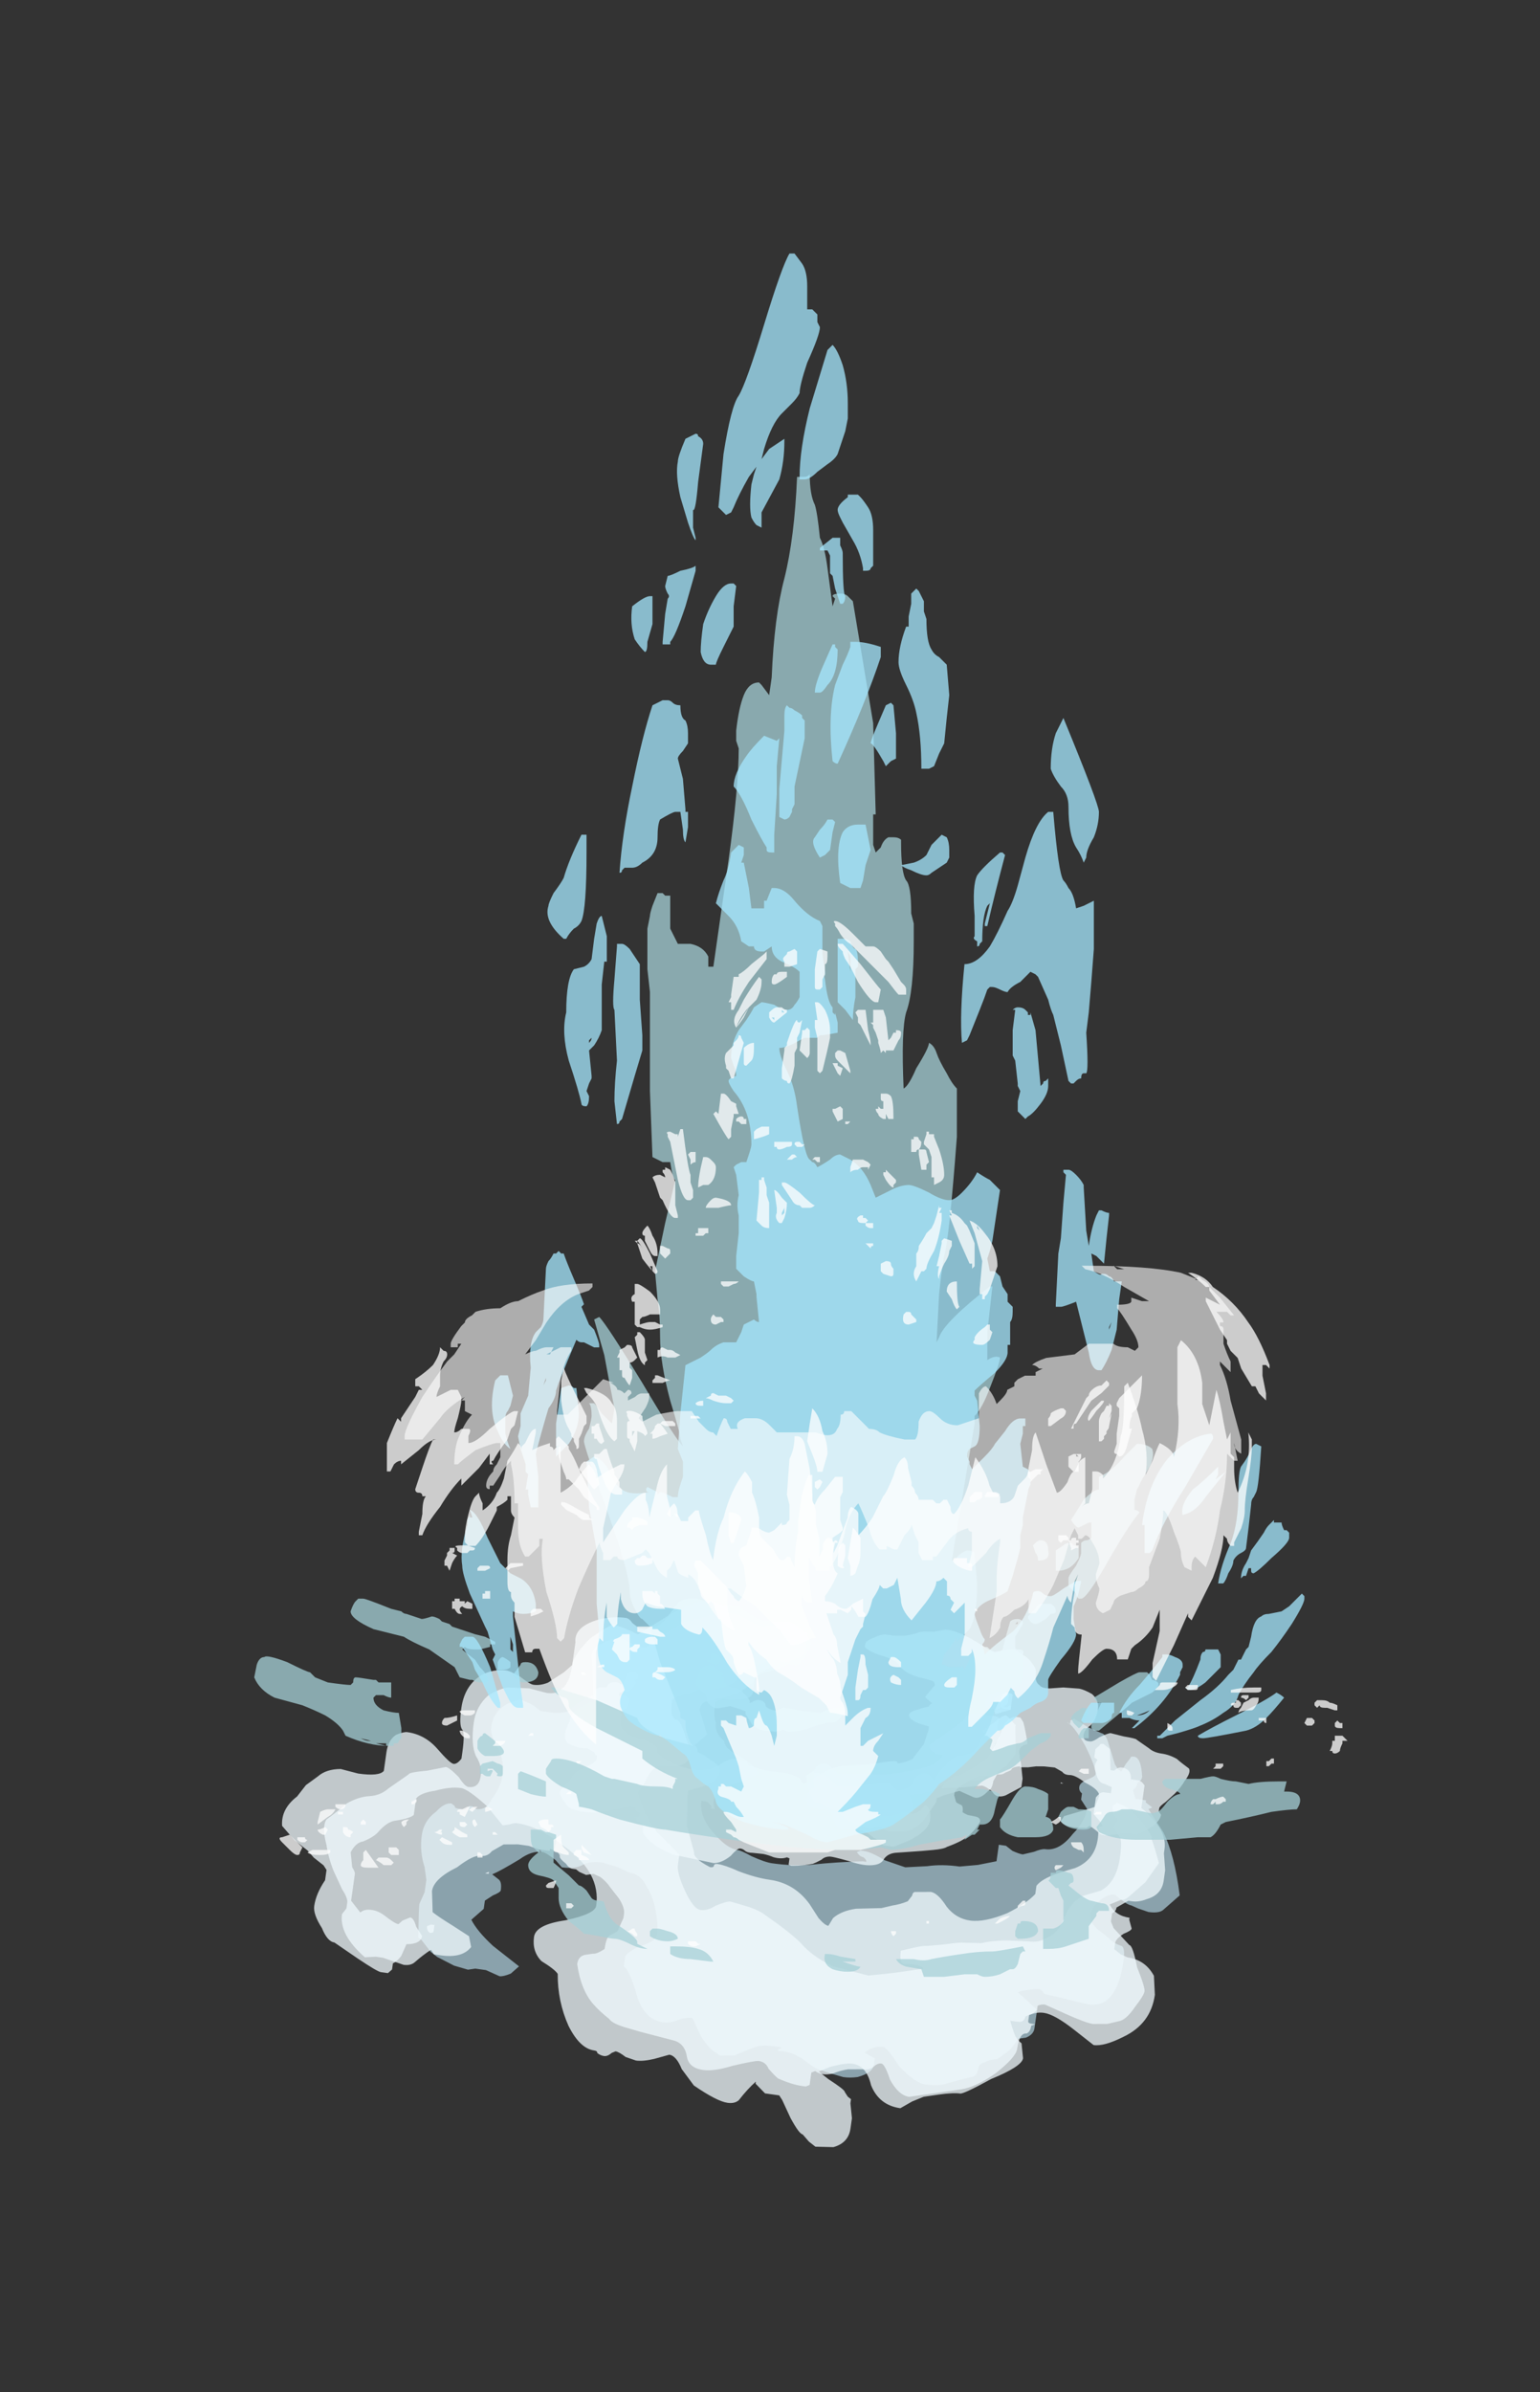 <?xml version="1.0" encoding="UTF-8" standalone="no"?>
<svg xmlns:ffdec="https://www.free-decompiler.com/flash" xmlns:xlink="http://www.w3.org/1999/xlink" ffdec:objectType="frame" height="236.05px" width="152.05px" xmlns="http://www.w3.org/2000/svg">
  <rect width="100%" height="100%" fill="#333333" stroke="none"/>
  <g transform="matrix(1.0, 0.0, 0.0, 1.0, 82.85, 179.7)">
    <use ffdec:characterId="97" height="10.65" transform="matrix(7.0, 0.984, -0.572, 4.066, -37.6, -24.235)" width="10.6" xlink:href="#shape0"/>
    <use ffdec:characterId="86" height="11.25" transform="matrix(-5.3, -0.039, -0.292, 2.079, 36.442, -18.695)" width="11.7" xlink:href="#shape1"/>
    <use ffdec:characterId="86" height="11.25" transform="matrix(7.0, 0.984, -0.572, 4.066, -46.907, -26.58)" width="11.7" xlink:href="#shape1"/>
    <use ffdec:characterId="82" height="12.65" transform="matrix(7.0, 0.984, -0.572, 4.066, -51.457, -27.22)" width="12.45" xlink:href="#shape2"/>
    <use ffdec:characterId="342" height="21.55" transform="matrix(0.0, -5.009, 5.009, 0.0, -57.749, 15.374)" width="33.95" xlink:href="#shape3"/>
    <use ffdec:characterId="341" height="5.35" transform="matrix(7.0, 0.0, 0.0, 7.0, -42.9, -54.8)" width="11.8" xlink:href="#shape4"/>
    <use ffdec:characterId="343" height="6.65" transform="matrix(7.0, 0.0, 0.0, 7.0, -44.65, -54.1)" width="12.45" xlink:href="#shape5"/>
  </g>
  <defs>
    <g id="shape0" transform="matrix(1.0, 0.0, 0.0, 1.0, 6.15, 2.8)">
      <path d="M1.15 -1.15 Q1.2 -1.25 1.25 -1.25 L1.5 -1.25 Q1.65 -1.25 1.6 -1.15 L1.6 -0.95 1.65 -0.9 1.65 -0.7 1.6 -0.6 1.6 -0.15 Q1.6 -0.1 1.6 0.0 1.55 0.05 1.55 0.15 1.55 0.3 1.4 0.35 1.15 0.35 1.0 0.5 L0.8 0.75 Q0.6 0.9 0.5 0.9 L0.55 1.0 0.6 1.3 Q0.45 1.45 0.2 1.55 L-0.2 1.65 -0.45 1.55 Q-0.65 1.45 -0.7 1.4 -0.85 1.0 -0.85 0.75 -0.85 0.45 -0.7 0.45 -0.65 0.45 -0.6 0.55 L-0.5 0.65 -0.3 0.6 -0.15 0.55 Q0.15 0.55 0.45 0.35 0.85 0.15 0.9 -0.15 L0.8 -0.15 0.75 -0.2 Q0.7 -0.25 0.7 -0.35 L1.1 -1.0 1.15 -1.15 M1.4 -1.65 Q1.45 -1.85 1.6 -1.85 L1.65 -1.85 1.65 -1.6 Q1.6 -1.4 1.5 -1.4 1.35 -1.4 1.4 -1.65 M2.65 -1.45 L2.85 -1.3 3.05 -1.2 Q3.1 -1.2 3.15 -1.05 L3.3 -0.5 3.35 -0.4 3.4 -0.35 3.45 -0.55 3.5 -0.7 Q3.5 -0.75 3.55 -0.75 3.65 -0.75 3.7 -0.3 3.7 -0.2 3.65 -0.15 3.65 -0.05 3.6 0.05 L3.65 0.25 3.8 0.25 3.8 0.3 3.9 0.4 3.85 0.45 4.1 0.95 Q4.3 1.45 4.45 2.4 L4.25 2.8 Q4.2 2.9 4.05 2.9 L3.9 2.85 3.8 2.8 Q3.75 2.8 3.65 2.7 L3.55 2.6 Q3.45 2.6 3.35 2.8 3.25 3.0 3.25 3.15 3.25 3.35 3.4 3.5 L3.55 3.65 Q3.6 3.75 3.75 3.8 3.8 3.85 3.8 4.15 3.8 5.3 3.4 5.3 L2.8 5.2 Q2.75 5.2 2.75 5.15 L2.7 5.1 Q2.65 5.1 2.55 5.15 L2.45 5.2 2.4 5.25 Q2.45 5.3 2.7 5.6 L2.7 6.05 Q2.7 6.2 2.6 6.3 L2.5 6.35 Q2.45 6.5 2.4 6.65 L2.25 6.9 2.15 6.95 Q2.1 7.0 2.05 7.05 2.0 7.1 2.0 7.2 2.0 7.35 1.95 7.4 1.8 7.5 1.6 7.65 1.5 7.75 1.3 7.75 1.15 7.75 0.9 7.4 0.7 7.0 0.65 7.0 0.5 7.0 0.4 7.2 L0.55 7.3 0.55 7.45 Q0.55 7.65 0.35 7.8 0.25 7.85 0.15 7.85 L-0.05 7.8 -0.2 7.75 Q-0.25 7.75 -0.45 7.55 -0.65 7.4 -0.8 7.45 L-0.8 7.4 -0.75 7.35 -0.9 7.35 Q-1.05 7.35 -1.15 7.45 -1.3 7.6 -1.4 7.7 L-1.6 7.75 -1.65 7.7 Q-1.75 7.65 -1.9 7.35 L-2.05 6.95 Q-2.15 6.95 -2.25 7.05 -2.35 7.15 -2.45 7.15 -2.7 7.15 -2.85 6.65 -3.0 6.05 -3.1 5.95 L-3.1 5.7 Q-3.05 5.55 -2.9 5.4 -2.7 5.25 -2.7 5.05 -2.75 4.35 -2.95 3.95 -3.05 3.7 -3.2 3.7 L-3.4 3.6 -3.6 3.55 Q-3.75 3.55 -3.85 3.65 -3.95 3.8 -4.15 3.8 L-4.25 3.65 Q-4.4 3.5 -4.45 3.5 -4.6 3.5 -4.75 3.75 -5.0 4.1 -5.1 4.2 L-5.0 4.3 Q-4.95 4.35 -4.95 4.55 -4.95 4.6 -5.05 4.7 L-5.15 4.85 -5.15 5.05 -5.3 5.35 Q-5.2 5.6 -4.95 5.9 L-4.55 6.3 Q-4.6 6.4 -4.65 6.5 -4.75 6.6 -4.8 6.6 L-5.0 6.5 -5.15 6.5 -5.25 6.55 -5.45 6.5 -5.7 6.35 -5.8 6.25 -5.95 6.0 -6.0 5.95 Q-6.05 5.25 -6.05 5.15 L-6.0 4.85 -6.0 4.55 -6.05 4.25 Q-6.15 3.9 -6.15 3.5 -6.15 3.15 -6.0 2.9 -5.9 2.65 -5.8 2.65 L-5.75 2.7 Q-5.75 2.75 -5.7 2.75 L-5.6 2.75 -5.55 2.65 -5.5 2.65 -5.45 2.7 Q-5.3 2.7 -5.25 2.4 -5.15 2.1 -5.15 1.8 -5.15 1.5 -5.25 1.2 -5.4 0.9 -5.4 0.7 -5.4 0.15 -5.05 -0.05 -5.0 -0.05 -4.85 0.05 L-4.75 0.15 -4.6 0.15 Q-4.45 0.15 -4.35 0.05 -4.25 -0.2 -4.05 -0.4 L-4.1 -0.9 -4.15 -1.35 Q-4.15 -1.65 -3.8 -1.85 L-3.6 -1.75 -3.45 -1.7 Q-3.4 -1.7 -3.2 -2.05 -2.95 -2.45 -2.85 -2.5 L-2.5 -2.75 Q-2.4 -2.8 -2.2 -2.8 L-2.05 -2.7 Q-1.9 -2.6 -1.85 -2.6 L-1.7 -2.65 -1.5 -2.75 -1.35 -2.65 -1.2 -2.6 -1.2 -2.45 -1.25 -2.4 -1.2 -2.35 -1.2 -2.1 Q-1.3 -1.9 -1.55 -1.65 L-1.85 -1.4 Q-1.85 -1.3 -1.85 -1.2 L-1.85 -1.0 Q-1.85 -0.85 -2.0 -0.8 L-2.15 -0.75 -2.25 -0.75 -2.35 -0.65 Q-2.35 -0.3 -2.3 -0.15 -2.3 0.1 -2.15 0.25 -2.15 0.3 -2.1 0.4 -2.05 0.45 -2.0 0.5 -1.9 0.55 -1.85 0.6 L-1.7 0.75 -1.6 0.9 Q-1.7 1.05 -2.0 1.3 -2.25 1.55 -2.15 1.9 L-2.2 1.9 -2.2 1.85 Q-2.25 1.75 -2.3 1.75 L-2.35 1.75 Q-2.35 2.15 -2.1 2.5 -1.9 2.8 -1.75 2.8 -1.7 2.8 -1.55 2.9 -1.35 3.0 -1.25 3.0 -0.95 3.0 -0.7 2.9 -0.35 2.75 0.0 2.65 L0.05 2.65 Q0.05 2.6 0.0 2.55 -0.05 2.55 -0.1 2.45 L-0.05 2.4 0.0 2.4 Q0.1 2.4 0.3 2.55 L0.6 2.65 0.9 2.55 Q1.1 2.45 1.35 2.45 L1.6 2.35 1.85 2.2 1.85 2.1 Q1.85 2.05 1.85 1.95 L1.85 1.8 1.95 1.8 2.05 1.9 Q2.15 1.95 2.2 1.95 L2.35 1.85 Q2.45 1.75 2.5 1.75 2.7 1.75 2.85 1.3 3.0 0.95 3.0 0.65 L2.9 0.45 2.9 0.3 Q2.85 0.25 2.85 0.15 2.85 0.05 2.95 -0.05 3.05 -0.15 3.05 -0.2 3.05 -0.35 2.85 -0.85 2.65 -1.3 2.55 -1.35 L2.6 -1.3 2.6 -1.4 2.65 -1.45" fill="#c5edfe" fill-opacity="0.6" fill-rule="evenodd" stroke="none"/>
    </g>
    <g id="shape1" transform="matrix(1.0, 0.0, 0.0, 1.0, 7.5, 3.05)">
      <path d="M1.3 -0.3 Q1.4 -0.5 1.4 -0.7 L1.45 -0.8 1.4 -0.85 Q1.45 -0.95 1.55 -1.1 1.65 -1.3 1.7 -1.3 L1.75 -1.25 1.85 -1.1 1.85 -1.05 1.9 -0.5 1.9 -0.4 1.8 -0.1 1.7 0.05 Q1.7 0.1 1.65 0.3 1.65 0.5 1.6 0.55 1.5 0.8 1.4 0.75 L1.2 0.65 1.0 0.8 0.9 0.9 0.9 1.0 0.75 1.5 Q0.65 1.75 0.5 1.8 L0.3 1.85 0.2 1.8 0.15 1.75 0.05 1.85 Q-0.1 1.85 -0.3 1.7 L-0.5 1.5 -0.6 1.45 Q-0.65 1.4 -0.7 1.4 -0.8 1.4 -0.8 1.35 -0.9 1.2 -0.95 0.8 L-0.85 0.65 -0.85 0.7 -0.8 0.7 Q-0.75 0.7 -0.6 0.8 L-0.5 0.95 -0.15 0.85 Q0.05 0.75 0.2 0.7 L0.35 0.85 Q0.55 0.75 0.55 0.55 0.6 0.35 0.7 0.35 0.75 0.35 0.8 0.45 L0.85 0.5 0.85 0.4 Q0.9 0.2 1.0 0.0 1.05 -0.15 1.15 -0.2 1.2 -0.2 1.3 -0.3 M1.65 -1.85 L1.7 -1.8 1.7 -1.6 1.65 -1.5 1.7 -1.5 Q1.75 -1.6 1.75 -1.5 L1.75 -1.45 1.55 -1.3 Q1.4 -1.65 1.65 -1.85 M3.05 -0.9 Q3.05 -0.95 3.1 -0.95 L3.2 -0.85 3.25 -0.35 3.3 -0.35 Q3.35 -0.45 3.4 -0.45 3.55 -0.45 3.55 -0.15 L3.55 -0.2 3.65 -0.2 Q3.7 -0.2 3.75 -0.1 L3.75 0.45 3.8 0.5 3.95 0.7 Q4.15 1.0 4.15 1.35 L4.15 1.45 4.2 1.85 4.2 2.1 Q4.2 2.45 4.0 2.6 3.9 2.7 3.8 2.7 L3.75 2.7 3.6 2.9 Q3.6 3.0 3.55 3.05 3.55 3.1 3.55 3.15 L3.55 3.25 3.6 3.4 3.85 3.75 Q3.9 3.75 4.0 4.25 4.15 4.7 4.15 4.8 4.15 4.9 4.05 5.2 3.95 5.55 3.85 5.6 L3.7 5.7 3.5 5.75 Q3.4 5.75 3.1 5.6 L2.8 5.45 Q2.75 5.45 2.7 5.5 L2.7 5.6 2.65 5.7 2.6 5.75 2.6 5.9 Q2.6 5.95 2.65 5.95 L2.7 5.95 2.65 6.0 Q2.65 6.15 2.6 6.2 2.5 6.2 2.5 6.6 2.5 6.8 2.25 7.25 2.0 7.65 1.8 7.75 L1.1 8.1 Q0.95 8.1 0.8 7.75 0.7 7.4 0.65 7.4 0.6 7.4 0.55 7.5 0.5 7.6 0.4 7.6 L0.2 7.65 Q0.1 7.7 0.0 7.8 -0.15 7.9 -0.25 7.8 L-0.3 7.85 -0.3 8.15 -0.35 8.2 -0.4 8.2 Q-0.55 8.2 -0.75 8.1 -0.8 8.05 -0.9 7.9 -0.95 7.75 -1.05 7.75 -1.1 7.75 -1.4 7.95 -1.65 8.15 -1.8 8.15 -2.0 8.15 -2.05 7.9 -2.1 7.6 -2.25 7.55 L-2.75 7.45 -2.95 7.4 Q-3.15 7.35 -3.2 7.25 -3.35 7.1 -3.45 6.95 -3.65 6.65 -3.75 6.05 -3.75 5.85 -3.65 5.8 L-3.55 5.75 Q-3.5 5.75 -3.4 5.6 -3.4 5.3 -3.35 5.25 -3.25 5.15 -3.25 5.1 L-3.2 4.8 -3.2 4.7 Q-3.2 4.55 -3.3 4.35 L-3.45 4.1 Q-3.5 4.0 -3.6 3.9 L-3.7 3.85 -3.8 3.9 -3.9 3.85 -3.95 3.8 -4.0 3.8 Q-4.05 3.8 -4.1 3.7 -4.2 3.6 -4.2 3.55 -4.2 3.45 -4.35 3.4 L-4.35 3.45 -4.5 3.45 -4.65 3.4 -4.8 3.4 -5.0 3.45 -5.15 3.65 Q-5.2 3.8 -5.3 3.8 -5.4 3.8 -5.6 4.15 -5.9 4.5 -5.9 4.8 L-5.85 5.3 Q-5.75 5.4 -5.55 5.55 L-5.3 5.75 -5.25 6.0 Q-5.35 6.3 -5.65 6.3 L-5.75 6.3 -5.8 6.2 Q-5.9 6.35 -6.0 6.55 -6.05 6.65 -6.15 6.65 L-6.45 6.55 -6.55 6.55 -6.7 6.6 Q-7.1 6.15 -7.1 5.65 L-7.05 5.5 Q-7.05 5.45 -7.05 5.35 -7.05 5.25 -7.15 5.05 L-7.3 4.65 Q-7.4 4.35 -7.45 4.05 -7.55 3.65 -7.5 3.45 -7.35 3.2 -7.25 3.0 -7.1 2.8 -6.95 2.75 -6.8 2.7 -6.7 2.5 L-6.45 2.1 Q-6.45 2.05 -6.2 1.95 L-5.95 1.8 Q-5.9 1.8 -5.75 2.0 -5.65 2.2 -5.6 2.2 -5.45 2.2 -5.45 1.9 -5.45 1.65 -5.55 1.45 -5.65 1.2 -5.65 0.65 -5.65 0.25 -5.5 -0.05 -5.35 -0.25 -5.25 -0.3 L-4.95 -0.35 -4.7 -0.3 Q-4.55 -0.3 -4.5 -0.45 -4.4 -0.6 -4.4 -1.05 -4.4 -1.3 -4.2 -1.75 -3.95 -2.15 -3.9 -2.15 L-3.75 -2.1 -3.55 -2.0 -3.2 -2.5 Q-2.8 -3.05 -2.6 -3.05 L-2.4 -2.95 -2.2 -2.95 Q-2.15 -2.95 -2.05 -2.85 -1.9 -2.75 -1.85 -2.75 L-1.65 -2.75 -1.5 -2.8 Q-1.4 -2.8 -1.3 -2.65 -1.15 -2.5 -1.15 -2.35 -1.15 -2.25 -1.15 -2.2 -1.25 -1.95 -1.55 -1.75 -1.8 -1.55 -1.85 -1.3 -2.0 -0.9 -2.3 -0.75 L-2.45 -0.65 Q-2.55 -0.6 -2.55 -0.4 L-2.4 0.15 -2.55 0.45 Q-2.5 0.5 -2.5 0.6 -2.4 0.65 -2.3 0.75 -2.15 0.85 -2.15 1.0 -2.15 1.2 -2.35 1.4 L-2.55 1.55 -2.55 1.75 -2.5 2.4 -2.35 3.0 Q-2.35 3.15 -2.1 3.3 -2.05 3.3 -2.05 3.25 -2.05 3.2 -2.0 3.2 -1.9 3.2 -1.7 3.3 -1.45 3.4 -1.25 3.4 -0.9 3.4 -0.65 3.85 L-0.5 4.15 Q-0.4 4.3 -0.35 4.3 L-0.3 4.1 Q-0.2 3.9 0.0 3.8 L0.35 3.7 0.5 3.6 Q0.6 3.55 0.7 3.45 L0.75 3.3 Q0.75 3.2 0.8 3.2 L1.0 3.15 Q1.1 3.15 1.25 3.45 1.4 3.7 1.6 3.7 1.8 3.7 2.1 3.4 2.35 3.1 2.45 2.85 L2.45 2.65 Q2.5 2.5 2.65 2.35 2.75 2.25 2.95 2.1 3.25 1.8 3.2 1.15 L3.2 1.05 3.25 1.0 3.2 0.9 3.1 0.75 3.1 0.35 Q3.15 0.2 3.2 0.2 L3.3 0.2 3.3 0.05 3.2 0.0 Q3.1 0.0 3.05 -0.25 3.0 -0.4 3.05 -0.55 L3.0 -0.6 3.0 -0.8 3.05 -0.9 M0.8 0.85 L0.8 0.85 M-5.15 4.2 L-5.2 4.2 -5.15 4.15 -5.15 4.2" fill="#f0fafe" fill-opacity="0.749" fill-rule="evenodd" stroke="none"/>
    </g>
    <g id="shape2" transform="matrix(1.0, 0.0, 0.0, 1.0, 8.15, 3.05)">
      <path d="M1.6 -1.8 L1.6 -1.85 1.65 -1.85 Q1.75 -1.85 1.75 -1.8 L1.75 -1.45 1.7 -1.45 Q1.6 -1.45 1.6 -1.55 1.55 -1.65 1.6 -1.8 M1.65 -0.8 Q1.7 -1.3 1.85 -1.3 L1.9 -1.3 1.95 -1.2 Q2.0 -1.0 2.05 -0.7 L2.0 -0.65 Q1.95 -0.6 1.95 -0.5 1.95 -0.45 2.0 -0.2 L2.05 0.15 2.05 0.35 1.85 0.6 Q1.8 0.65 1.75 0.65 1.7 0.65 1.65 0.55 1.55 0.45 1.5 0.45 L1.25 0.55 0.95 0.65 Q0.95 0.55 1.05 0.4 1.1 0.3 1.15 0.3 1.25 0.2 1.45 -0.1 1.55 -0.2 1.65 -0.8 M3.95 1.15 Q4.0 1.3 4.1 1.7 L3.95 2.2 Q3.85 2.4 3.8 2.5 L3.75 2.6 Q3.7 2.7 3.65 2.7 L3.5 2.85 Q3.6 3.1 3.8 3.1 L3.8 3.15 3.85 3.35 Q3.85 3.4 3.75 3.5 3.65 3.65 3.65 3.75 L3.65 3.9 3.75 4.0 3.85 4.05 Q4.1 4.05 4.25 4.4 L4.3 4.85 Q4.3 5.55 3.95 5.95 3.7 6.25 3.55 6.25 L3.25 5.95 Q2.95 5.65 2.8 5.65 2.7 5.65 2.6 5.75 L2.55 5.8 Q2.55 5.95 2.45 5.95 L2.35 5.95 Q2.4 6.15 2.45 6.3 2.5 6.4 2.55 6.45 L2.6 6.8 Q2.6 7.0 2.2 7.4 1.85 7.85 1.8 7.85 1.7 7.85 1.5 7.95 L1.3 8.05 1.15 8.2 1.0 8.4 Q0.7 8.4 0.55 7.95 0.45 7.5 0.25 7.5 0.2 7.5 0.1 7.55 L-0.05 7.65 -0.2 7.8 -0.15 7.85 Q-0.1 7.9 -0.05 7.95 0.2 8.15 0.2 8.2 L0.25 8.3 0.3 8.35 0.3 8.45 0.35 8.8 0.35 9.05 Q0.35 9.4 0.15 9.55 L-0.1 9.6 -0.2 9.5 -0.3 9.35 Q-0.35 9.35 -0.5 9.0 L-0.65 8.6 -0.7 8.5 -0.9 8.5 -1.05 8.3 -1.05 8.25 Q-1.15 8.45 -1.25 8.75 -1.3 8.85 -1.4 8.85 -1.55 8.85 -1.9 8.55 L-2.1 8.2 Q-2.2 7.9 -2.3 7.9 L-2.5 8.05 Q-2.65 8.15 -2.75 8.15 L-2.9 8.1 Q-3.0 8.0 -3.05 8.0 L-3.1 8.05 Q-3.15 8.15 -3.2 8.15 -3.25 8.15 -3.3 8.1 -3.3 8.05 -3.35 8.05 -3.55 8.05 -3.75 7.55 -3.95 7.0 -4.0 6.35 -4.05 6.25 -4.25 6.1 -4.4 5.9 -4.4 5.55 -4.4 5.25 -4.0 5.05 -3.6 4.8 -3.6 4.6 -3.6 3.8 -4.15 3.3 -4.55 2.9 -4.85 2.9 -4.9 2.9 -4.95 2.95 L-5.05 3.0 -5.3 2.6 Q-5.6 2.25 -5.7 2.25 -5.85 2.25 -6.05 2.4 -6.25 2.5 -6.3 2.65 -6.3 2.85 -6.3 3.05 -6.35 3.15 -6.55 3.25 -6.65 3.3 -6.75 3.55 -6.8 3.7 -6.95 3.85 -7.05 3.9 -7.1 4.15 L-7.05 4.5 Q-7.0 4.6 -7.0 4.65 -7.0 5.0 -7.0 5.3 L-6.85 5.55 Q-6.8 5.45 -6.7 5.45 -6.6 5.45 -6.5 5.55 -6.35 5.7 -6.3 5.7 L-6.25 5.6 -6.15 5.5 Q-6.1 5.5 -6.05 5.7 L-5.95 5.9 Q-5.95 6.1 -6.15 6.15 L-6.2 6.45 Q-6.25 6.6 -6.3 6.65 L-6.3 6.8 -6.35 6.9 -6.45 6.9 Q-6.5 6.9 -6.8 6.65 L-7.15 6.35 Q-7.25 6.35 -7.35 6.05 -7.5 5.75 -7.5 5.55 -7.5 5.25 -7.4 4.9 L-7.4 4.65 -7.45 4.55 -7.6 4.4 -7.7 4.25 -7.9 4.05 -8.1 3.75 Q-8.15 3.35 -7.95 3.0 L-7.85 2.7 -7.7 2.45 Q-7.6 2.25 -7.4 2.2 L-7.15 2.25 Q-6.85 2.25 -6.8 2.1 -6.8 2.05 -6.8 1.65 -6.8 1.35 -6.7 1.2 -6.6 1.1 -6.55 1.1 -6.3 1.1 -6.1 1.4 -5.9 1.7 -5.85 1.7 -5.8 1.7 -5.75 1.55 -5.75 1.45 -5.75 1.4 -5.75 0.9 -5.8 0.85 -5.85 0.75 -5.85 0.35 -5.85 -0.25 -5.6 -0.55 -5.45 -0.7 -5.3 -0.7 -5.25 -0.7 -5.1 -0.6 -4.95 -0.45 -4.9 -0.45 -4.8 -0.45 -4.7 -0.55 L-4.5 -0.85 -4.4 -1.05 -4.4 -1.6 Q-4.45 -1.95 -4.15 -2.2 -3.95 -2.35 -3.75 -2.35 -3.7 -2.35 -3.65 -2.25 L-3.55 -2.15 Q-3.25 -2.15 -3.15 -2.6 L-3.05 -2.9 Q-2.95 -3.05 -2.8 -3.05 L-2.65 -3.0 Q-2.55 -2.9 -2.5 -2.95 L-2.35 -3.0 -2.2 -3.0 -2.15 -2.95 Q-2.1 -2.85 -2.05 -2.85 L-1.95 -2.75 Q-1.9 -2.65 -1.85 -2.65 -1.8 -2.65 -1.75 -2.7 L-1.65 -2.75 Q-1.5 -2.75 -1.35 -2.6 -1.25 -2.5 -1.2 -2.4 L-1.2 -2.35 Q-1.15 -2.2 -1.2 -2.0 L-1.2 -1.95 -1.25 -1.95 -1.25 -1.85 -1.3 -1.8 -1.45 -1.8 -1.55 -1.85 -1.65 -1.85 -2.1 -1.4 -2.1 -1.25 Q-2.15 -1.1 -2.3 -1.0 -2.45 -0.9 -2.55 -0.9 -2.6 -0.9 -2.75 -0.75 -2.95 -0.6 -2.95 -0.55 -2.95 -0.1 -2.85 -0.1 -2.8 -0.1 -2.7 0.25 L-2.6 0.6 -2.6 0.8 Q-2.65 0.95 -2.75 1.0 L-3.0 1.05 Q-3.1 1.15 -3.15 1.4 -3.2 1.7 -3.25 1.75 L-3.1 2.25 -2.9 2.65 -2.7 2.9 Q-2.6 3.05 -2.55 3.1 L-2.55 3.35 Q-2.55 3.55 -2.4 3.95 -2.25 4.35 -2.15 4.35 -2.05 4.35 -1.95 4.2 -1.8 4.05 -1.75 4.05 L-1.55 4.1 Q-1.35 4.15 -1.25 4.25 -0.85 4.6 -0.7 4.8 -0.5 5.1 -0.2 5.25 L0.3 5.35 0.65 5.2 1.05 5.0 Q1.0 4.9 0.8 4.95 0.7 5.0 0.7 4.65 L0.85 4.55 Q1.0 4.45 1.05 4.45 L1.3 4.35 Q1.5 4.25 1.55 4.25 L1.8 4.2 Q1.95 4.1 2.15 4.05 L2.45 4.0 Q2.6 4.0 2.7 3.85 2.85 3.7 2.9 3.3 2.95 2.95 3.1 2.75 3.15 2.7 3.35 2.55 3.55 2.3 3.55 1.7 3.55 1.25 3.5 1.2 3.45 1.1 3.4 1.0 L3.45 0.8 3.4 0.75 Q3.35 0.6 3.35 0.5 L3.4 0.4 Q3.6 0.5 3.65 0.6 3.8 0.75 3.95 1.1 L3.95 1.15 M0.75 1.1 Q0.85 1.15 0.85 1.45 0.85 1.7 0.6 2.0 L0.4 2.2 0.25 2.2 Q0.2 2.1 0.1 2.05 -0.05 1.85 -0.3 1.95 -0.4 2.0 -0.45 1.85 L-0.55 1.55 -0.8 1.55 Q-0.9 1.55 -0.9 1.3 -0.9 1.05 -0.75 1.05 -0.55 1.25 -0.5 1.25 L-0.15 1.3 Q0.0 1.25 0.05 1.4 L0.1 1.55 0.35 1.45 0.45 1.35 0.6 1.35 Q0.7 1.3 0.75 1.1 M0.25 1.95 L0.25 1.95 M-5.8 5.75 Q-5.8 5.8 -5.85 5.8 -5.9 5.75 -5.9 5.65 L-5.85 5.6 -5.8 5.6 -5.8 5.75" fill="#f0fafe" fill-opacity="0.749" fill-rule="evenodd" stroke="none"/>
    </g>
    <g id="shape3" transform="matrix(1.0, 0.0, 0.0, 1.0, 2.8, 11.45)">
      <path d="M-2.25 4.2 L-2.25 4.1 -1.85 4.1 -1.85 4.3 Q-1.8 4.45 -1.7 4.5 L-1.3 4.5 -1.2 4.45 -1.05 4.4 -1.05 4.35 Q-1.0 4.3 -0.9 4.2 -0.9 4.25 -0.75 4.25 L-0.75 4.35 Q-0.7 4.35 -0.7 4.4 -0.7 4.45 -0.75 4.6 -0.75 4.7 -0.9 4.7 -0.95 4.7 -0.95 4.65 L-1.0 4.6 -1.2 4.85 Q-1.3 5.0 -1.3 5.05 L-1.35 5.25 Q-1.35 5.4 -1.5 5.4 -1.5 5.25 -1.5 5.2 L-1.55 5.15 -1.6 5.15 -1.8 5.0 -2.05 5.0 Q-2.1 4.85 -2.2 4.55 -2.25 4.4 -2.25 4.2 M-1.75 3.6 L-1.75 3.65 Q-1.7 3.65 -1.7 3.7 -1.7 4.0 -1.9 4.0 -2.05 3.95 -2.05 3.65 L-2.05 3.6 -2.0 3.55 -1.9 3.55 -1.75 3.6 M-2.6 1.4 Q-2.55 1.25 -2.45 1.2 L-2.45 1.55 Q-2.5 1.75 -2.45 1.9 -2.4 2.15 -2.35 2.5 -2.3 2.8 -2.3 3.1 -2.3 3.2 -2.2 3.7 L-2.3 3.75 -2.3 3.7 -2.35 3.65 -2.55 3.6 Q-2.65 3.55 -2.65 3.5 L-2.65 3.45 Q-2.7 3.35 -2.75 3.25 -2.8 3.1 -2.8 2.95 -2.8 2.9 -2.75 2.8 L-2.75 2.55 -2.8 2.15 -2.8 1.75 -2.65 1.7 -2.6 1.4 M-2.65 -0.05 Q-2.55 -0.25 -2.35 -0.2 L-2.35 -0.15 Q-2.35 -0.05 -2.4 0.1 L-2.45 0.4 -2.5 0.4 Q-2.5 0.2 -2.5 0.15 L-2.55 0.3 Q-2.6 0.45 -2.6 0.5 -2.7 0.45 -2.7 0.25 -2.7 0.1 -2.65 -0.05 M-2.2 -3.25 L-2.2 -3.15 Q-2.2 -2.85 -2.25 -2.7 -2.3 -2.5 -2.5 -2.4 L-2.5 -2.45 -2.45 -2.85 Q-2.45 -3.1 -2.35 -3.25 L-2.2 -3.25 M-2.05 -3.1 Q-2.1 -3.2 -2.1 -3.3 -2.1 -3.5 -2.0 -3.65 L-1.9 -3.65 -1.85 -3.6 -1.85 -3.5 Q-1.85 -3.45 -1.9 -3.3 -1.95 -3.1 -2.05 -3.1 M-0.3 -5.8 L-0.3 -5.85 -0.35 -5.8 -0.3 -5.8 M2.05 4.85 L2.1 4.9 2.1 5.0 1.9 5.0 1.9 4.8 1.95 4.8 2.05 4.85 M2.05 5.1 L2.1 5.05 2.15 5.05 Q2.3 5.1 2.6 5.25 L2.6 5.2 Q2.6 5.15 2.7 5.1 L3.0 5.6 Q3.2 5.95 3.2 6.0 3.2 6.05 3.2 6.15 L3.15 6.2 3.05 6.25 Q3.0 6.5 2.8 6.25 L2.6 5.85 Q2.55 5.8 2.3 5.5 L2.05 5.2 2.05 5.1 M2.3 4.95 Q2.1 4.85 2.1 4.8 L2.2 4.7 2.3 4.65 Q2.4 4.7 2.45 4.8 2.5 4.85 2.5 4.9 2.5 5.05 2.3 4.95 M0.45 5.45 Q0.45 5.55 0.5 5.65 L0.5 5.85 0.45 6.1 Q0.4 6.25 0.45 6.35 0.45 6.4 0.65 6.55 0.8 6.7 0.8 6.8 0.85 6.8 0.9 6.6 0.95 6.45 1.05 6.45 L1.1 6.5 1.1 6.95 Q1.1 7.05 1.1 7.2 1.15 7.4 1.15 7.45 1.15 7.5 1.1 7.6 1.05 7.8 1.05 7.9 L1.0 8.15 Q1.05 8.35 1.05 8.75 L1.05 8.9 0.85 8.85 0.85 8.9 Q0.85 9.1 0.75 9.15 0.65 9.2 0.5 9.1 0.5 8.95 0.45 8.6 0.35 8.2 0.25 7.7 L0.2 7.6 0.2 7.6 Q0.0 7.5 -0.05 7.4 -0.05 7.35 -0.05 7.15 L-0.1 6.6 -0.1 5.95 Q-0.1 5.5 0.05 5.2 L0.15 5.15 Q0.2 5.2 0.35 5.3 0.45 5.35 0.45 5.45 M0.35 4.4 L0.45 4.45 Q0.55 4.55 0.55 4.6 0.55 4.65 0.55 4.7 L0.5 4.8 Q0.5 5.0 0.45 5.05 L0.15 5.05 Q0.1 5.0 0.1 4.9 0.1 4.5 0.35 4.4 M0.95 3.75 Q0.95 3.9 0.9 4.0 0.85 4.15 0.8 4.2 0.6 4.2 0.5 4.2 L0.35 4.15 Q0.35 4.2 0.3 4.25 0.2 4.3 0.1 4.3 -0.05 4.25 -0.05 3.95 -0.05 3.65 -0.05 3.6 0.0 3.35 0.15 3.25 L0.3 3.25 Q0.35 3.3 0.7 3.5 0.95 3.65 0.95 3.75 M5.2 4.4 L5.2 4.35 5.6 4.35 5.7 4.5 Q5.75 4.55 5.75 4.65 L5.7 4.7 Q5.7 4.75 5.65 4.8 L5.45 4.8 Q5.3 4.7 5.25 4.6 5.2 4.5 5.2 4.4 M5.75 3.95 Q5.8 4.0 5.8 4.05 5.8 4.2 5.6 4.2 5.4 4.25 5.4 4.0 5.5 4.0 5.55 3.95 L5.7 3.9 5.75 3.95 M4.4 4.35 Q4.35 4.35 4.35 4.25 L4.25 4.15 Q4.15 4.0 4.15 3.95 4.15 3.9 4.2 3.85 4.25 3.8 4.3 3.8 4.35 3.85 4.45 3.95 4.55 4.0 4.55 4.05 L4.55 4.25 Q4.5 4.35 4.4 4.35 M4.15 3.55 L4.15 3.6 4.2 3.6 4.15 3.55 M7.05 5.2 Q7.15 5.45 7.45 5.7 L7.7 5.95 Q7.7 6.15 7.6 6.25 7.45 6.3 7.25 6.2 L7.0 6.05 Q6.9 6.0 6.8 5.95 L6.6 5.9 6.4 5.9 Q6.4 5.95 6.35 6.0 6.05 5.75 5.25 5.3 4.65 4.95 4.65 4.85 L4.65 4.8 Q4.7 4.75 4.75 4.75 4.8 4.7 4.85 4.65 L4.9 4.6 5.05 4.6 Q5.1 4.6 5.3 4.75 5.5 4.85 5.55 4.85 L5.75 4.85 Q5.8 4.9 5.8 4.95 5.8 5.0 5.85 5.05 L6.15 5.05 6.15 5.0 6.05 4.8 Q6.05 4.75 6.2 4.65 6.35 4.75 6.6 4.9 6.8 5.1 6.8 5.2 L7.05 5.2 M1.75 -8.85 L1.8 -8.85 Q1.8 -8.95 1.8 -9.05 L1.75 -8.85 M0.8 -6.0 L0.9 -6.25 1.2 -6.25 1.25 -6.2 Q1.2 -6.05 1.05 -5.7 L0.75 -5.7 Q0.75 -5.8 0.8 -6.0 M1.55 -6.75 Q1.55 -6.85 1.55 -6.9 1.6 -7.0 1.7 -7.05 L1.85 -7.05 Q1.95 -7.0 1.95 -6.95 2.0 -6.95 2.0 -6.9 1.85 -6.7 1.75 -6.6 1.55 -6.4 1.55 -6.75 M1.3 -6.75 L1.3 -6.85 1.25 -6.85 Q1.3 -6.75 1.25 -6.75 L1.15 -6.8 1.15 -6.85 Q1.15 -6.9 1.2 -6.95 L1.2 -7.0 1.35 -7.0 1.4 -6.95 1.45 -6.75 1.4 -6.65 Q1.4 -6.6 1.35 -6.55 L1.2 -6.55 Q1.15 -6.55 1.15 -6.6 1.15 -6.7 1.2 -6.65 L1.3 -6.75 M0.0 -6.0 L0.1 -6.0 0.1 -5.8 0.05 -5.7 0.05 -5.65 0.0 -5.5 -0.15 -5.5 -0.35 -5.55 -0.55 -5.55 -0.8 -5.25 -1.0 -5.05 Q-1.0 -5.0 -1.1 -4.9 L-1.25 -4.8 Q-1.3 -4.75 -1.3 -4.65 -1.3 -4.55 -1.35 -4.55 -1.7 -4.45 -1.8 -4.25 -2.0 -3.95 -2.1 -3.9 L-2.15 -3.9 -2.25 -3.7 Q-2.25 -3.85 -2.15 -4.05 -2.05 -4.25 -2.05 -4.35 -2.05 -4.4 -2.0 -4.65 -1.95 -4.9 -1.95 -4.95 -1.85 -5.05 -1.7 -5.25 -1.45 -5.45 -1.25 -5.45 L-1.05 -5.45 -0.9 -5.55 Q-0.85 -5.6 -0.8 -5.85 -0.75 -6.05 -0.6 -6.05 -0.5 -6.05 -0.35 -5.85 L-0.25 -5.95 Q-0.2 -6.0 0.0 -6.0 M1.85 -9.2 L1.85 -9.15 1.9 -9.35 Q1.85 -9.25 1.85 -9.2 M3.35 -6.2 Q3.4 -6.2 3.4 -6.1 3.4 -5.9 3.2 -5.85 3.0 -5.85 3.0 -6.15 3.0 -6.2 3.05 -6.25 L3.15 -6.35 3.35 -6.2 M3.3 -6.65 L3.4 -6.65 Q3.5 -6.6 3.5 -6.55 3.45 -6.45 3.4 -6.4 L3.3 -6.4 Q3.25 -6.45 3.25 -6.55 3.25 -6.6 3.25 -6.65 L3.3 -6.65 M4.05 -9.1 Q4.25 -9.55 4.4 -9.55 4.55 -9.5 4.6 -9.45 L4.65 -9.4 Q4.65 -9.35 4.65 -9.3 4.65 -9.25 4.45 -8.75 L4.4 -8.55 Q4.35 -8.5 4.35 -8.45 4.3 -8.3 4.25 -8.15 4.25 -8.1 4.3 -7.95 4.3 -7.9 4.25 -7.8 L4.2 -7.75 4.15 -7.6 4.1 -7.55 3.95 -7.1 3.9 -6.9 3.8 -6.7 3.75 -6.7 3.75 -6.8 3.7 -6.8 3.65 -7.0 3.65 -7.1 Q3.65 -7.25 3.7 -7.3 L3.65 -7.35 Q3.6 -7.3 3.45 -7.1 L3.3 -7.0 Q3.1 -6.8 3.0 -6.85 L3.0 -6.9 2.95 -6.85 3.0 -6.95 3.0 -7.0 Q3.0 -7.05 3.05 -7.15 L3.05 -7.2 3.1 -7.4 3.3 -7.5 3.65 -8.0 Q3.8 -8.35 3.9 -8.5 L4.05 -9.1 M3.5 -11.25 Q3.55 -11.2 3.4 -10.8 3.2 -10.4 3.2 -10.35 L3.1 -10.25 3.0 -10.0 Q2.95 -9.65 2.95 -9.55 L3.0 -9.5 Q3.1 -9.5 3.1 -9.45 3.1 -9.4 3.05 -9.1 L3.05 -9.05 3.0 -9.0 3.0 -8.75 2.7 -8.75 Q2.7 -8.8 2.75 -8.9 2.75 -9.0 2.75 -9.05 L2.7 -9.1 Q2.55 -9.1 2.45 -8.9 2.4 -8.7 2.4 -8.6 L2.1 -8.55 1.9 -8.55 1.85 -8.6 Q1.8 -8.6 1.8 -8.65 L1.8 -8.7 1.75 -8.7 1.75 -8.8 Q1.75 -9.2 1.95 -9.65 L2.05 -9.7 Q2.2 -9.8 2.35 -10.05 2.45 -10.25 2.55 -10.5 L2.7 -11.05 Q2.85 -11.35 3.1 -11.45 L3.35 -11.4 Q3.5 -11.35 3.5 -11.25 M26.75 -0.75 L26.75 -0.6 Q26.75 -0.55 26.8 -0.5 26.4 -0.5 26.2 -0.4 26.05 -0.35 25.55 -0.3 25.35 -0.2 24.95 -0.15 L24.2 -0.05 24.35 0.0 24.4 -0.05 Q24.45 -0.05 24.45 0.1 24.45 0.2 24.4 0.25 L24.3 0.35 21.9 0.75 20.1 0.8 20.1 0.75 19.5 0.75 19.35 0.8 Q19.4 0.85 19.45 0.9 19.6 0.95 19.65 1.05 19.65 1.1 19.65 1.15 19.65 1.25 19.6 1.3 L19.55 1.3 Q18.95 1.3 18.8 1.4 18.7 1.5 18.15 1.5 L17.95 1.55 17.6 1.55 Q16.6 1.55 16.2 1.4 15.85 1.3 14.7 1.35 14.75 1.45 15.1 1.6 15.5 1.85 15.6 1.85 15.55 1.95 15.4 2.0 15.25 2.05 15.0 2.2 14.8 2.3 14.7 2.4 L13.75 2.4 Q11.75 2.25 11.4 2.15 11.15 2.1 10.65 2.05 L9.7 2.0 9.8 2.05 Q10.1 2.15 10.8 3.05 L10.8 3.1 9.9 3.0 9.35 3.0 Q9.45 3.15 9.4 3.25 9.3 3.25 8.8 3.05 8.4 2.9 8.25 2.75 L8.1 2.75 5.4 2.3 5.4 2.35 Q5.55 2.45 5.6 2.6 5.6 2.7 5.55 2.75 L5.5 2.75 4.95 2.8 Q4.3 2.8 4.05 2.65 L3.8 2.4 3.9 2.4 Q3.65 2.25 3.55 2.15 L3.35 2.1 3.35 2.15 3.3 2.25 3.3 2.35 Q3.3 2.45 3.3 2.5 L3.35 2.5 3.25 2.55 3.35 2.6 Q3.7 2.75 3.7 3.0 L3.65 3.05 3.6 3.15 Q3.6 3.2 3.6 3.25 L3.65 3.3 3.85 3.35 4.2 3.45 Q4.25 3.5 4.25 3.6 4.25 3.65 4.2 3.7 L4.15 3.7 3.9 3.55 3.7 3.55 Q3.65 3.55 3.65 3.6 3.65 3.75 3.55 3.7 L3.1 3.7 2.95 3.65 2.9 3.55 Q2.9 3.45 2.8 3.35 2.55 3.15 2.15 3.05 L1.95 2.95 1.95 3.0 1.9 3.05 Q1.9 3.1 1.85 3.1 L1.7 3.05 1.65 3.1 Q1.65 3.15 1.75 3.4 L1.8 3.6 Q1.8 3.7 1.9 3.8 L2.0 4.05 2.0 4.25 1.95 4.25 Q1.85 4.2 1.8 4.05 L1.65 3.85 1.5 3.7 Q1.35 3.55 1.3 3.45 L1.15 3.1 Q1.05 2.85 0.9 2.75 L0.9 2.9 0.85 3.15 0.8 3.25 0.7 3.2 0.5 3.15 Q0.2 3.1 0.2 2.9 L0.2 2.85 0.1 2.8 0.1 2.85 0.0 2.75 0.0 2.7 -0.1 2.55 0.0 2.6 -0.05 2.5 -0.1 2.2 Q-0.1 2.15 -0.2 1.65 -0.3 1.3 -0.3 1.1 L-0.25 0.9 Q-0.3 0.55 -0.3 0.15 -0.3 -0.6 -0.1 -2.05 0.0 -2.75 0.1 -3.35 0.1 -3.5 0.3 -4.25 0.4 -4.55 0.5 -4.8 0.55 -5.0 0.55 -5.05 L0.6 -5.05 0.8 -5.1 Q0.85 -5.15 0.95 -5.4 1.1 -5.65 1.2 -5.7 L1.3 -5.7 1.45 -5.6 Q1.5 -5.6 1.5 -5.5 1.5 -5.15 1.15 -4.55 L1.1 -4.4 1.1 -4.35 1.0 -3.9 Q0.95 -3.8 0.95 -3.5 0.95 -3.3 0.9 -3.2 L0.95 -3.2 1.05 -3.15 1.1 -3.15 1.1 -3.1 Q1.25 -3.5 1.5 -3.8 L1.65 -3.8 2.1 -4.7 Q2.4 -5.25 2.55 -5.25 2.7 -5.25 2.7 -5.35 2.75 -5.5 2.9 -5.6 L2.9 -5.5 Q2.8 -5.2 2.65 -4.7 L2.3 -3.9 Q2.1 -3.85 1.9 -3.35 L1.75 -2.8 1.8 -2.85 Q2.05 -2.95 2.15 -2.95 L2.25 -2.95 2.3 -3.05 2.4 -3.05 3.4 -3.45 4.1 -3.65 4.25 -3.8 Q4.25 -3.85 4.45 -3.95 4.65 -4.05 4.8 -4.05 5.15 -4.05 6.4 -4.5 7.65 -4.95 7.75 -4.95 7.85 -4.95 8.0 -4.85 8.2 -4.8 8.25 -4.8 8.45 -4.8 8.5 -4.85 L8.5 -4.75 Q8.45 -4.7 8.3 -4.6 L8.1 -4.4 8.4 -4.35 Q8.9 -4.45 9.45 -4.55 L10.15 -4.75 10.2 -4.65 Q10.05 -4.5 8.9 -3.8 7.8 -3.15 7.65 -3.0 L7.8 -3.05 Q7.9 -3.05 8.55 -3.25 9.3 -3.45 9.8 -3.45 10.25 -3.45 10.55 -3.5 L11.1 -3.55 12.05 -3.35 12.9 -3.15 Q12.9 -3.2 13.25 -3.25 L13.25 -3.4 Q13.3 -3.5 13.35 -3.6 L14.65 -3.65 16.6 -3.65 17.05 -3.7 17.85 -3.7 18.1 -3.65 Q18.15 -3.65 18.3 -3.6 L18.55 -3.5 18.55 -3.4 18.5 -3.35 18.5 -3.25 17.85 -3.25 17.75 -3.2 Q17.65 -3.15 17.55 -3.1 17.55 -2.95 17.55 -2.85 17.5 -2.6 17.3 -2.5 L17.1 -2.5 17.1 -2.4 19.2 -2.1 Q20.65 -1.9 21.4 -1.9 L21.55 -1.95 21.75 -1.95 Q22.2 -1.9 22.45 -1.8 22.7 -1.7 22.7 -1.5 L22.65 -1.45 22.45 -1.3 22.8 -1.25 Q24.0 -1.2 24.75 -1.0 25.55 -0.8 26.75 -0.75" fill="#a5d0d7" fill-opacity="0.749" fill-rule="evenodd" stroke="none"/>
      <path d="M27.05 -3.1 Q27.15 -3.1 27.5 -2.95 L27.6 -2.75 Q27.6 -2.7 27.55 -2.7 27.5 -2.6 27.4 -2.6 L26.65 -2.7 Q26.05 -2.75 26.1 -2.8 L25.75 -2.8 25.55 -2.75 25.5 -2.75 Q25.55 -2.8 25.85 -2.9 L26.35 -3.05 Q26.8 -3.15 27.05 -3.1 M26.05 -2.05 L26.0 -2.15 Q26.05 -2.2 26.15 -2.3 L27.2 -2.2 Q28.15 -2.05 28.35 -1.9 28.6 -1.75 29.75 -1.4 30.9 -1.05 31.15 -0.9 31.15 -0.85 31.15 -0.8 L30.95 -0.65 Q30.8 -0.55 30.5 -0.55 L30.05 -0.55 30.05 -0.45 Q30.0 -0.4 29.95 -0.35 L29.8 -0.35 29.7 -0.3 Q29.55 -0.3 29.0 -0.55 28.55 -0.7 28.4 -0.7 28.3 -0.75 28.2 -0.85 L28.0 -1.05 Q27.8 -1.25 27.3 -1.4 L27.1 -1.45 27.3 -1.3 27.5 -1.0 27.45 -1.0 Q27.05 -1.0 26.7 -1.1 L26.05 -1.45 25.75 -1.45 25.8 -1.55 Q25.85 -1.6 25.95 -1.65 26.15 -1.7 26.6 -1.65 L26.8 -1.6 26.95 -1.55 26.75 -1.7 Q26.4 -1.9 26.15 -2.0 L26.05 -2.05 M26.7 -0.7 L26.75 -0.7 Q27.3 -0.7 28.1 -0.5 L29.25 -0.15 Q29.3 -0.1 29.35 -0.05 29.25 0.05 28.95 0.15 28.6 0.25 28.2 0.25 L27.9 0.25 27.65 0.2 27.2 0.05 Q27.1 0.0 27.0 -0.15 L26.85 -0.35 Q26.7 -0.5 26.7 -0.6 L26.7 -0.7 M3.7 -7.4 L3.75 -7.4 3.85 -7.35 3.9 -7.3 3.9 -7.15 Q3.9 -7.05 3.3 -6.8 L2.6 -6.6 2.5 -6.6 2.5 -6.65 Q2.65 -6.8 3.0 -6.95 L3.25 -7.1 3.4 -7.15 3.7 -7.35 3.7 -7.4 M4.0 -6.85 L4.1 -6.9 4.75 -7.2 Q5.15 -7.35 5.3 -7.35 5.6 -7.4 6.1 -7.25 L6.2 -7.25 6.3 -7.2 6.25 -7.2 6.25 -7.15 6.4 -7.2 Q6.35 -7.05 5.85 -6.85 L5.35 -6.6 Q5.25 -6.5 5.15 -6.4 L5.05 -6.2 Q4.9 -5.95 4.55 -5.9 L4.4 -5.9 Q4.35 -6.0 4.35 -6.15 4.35 -6.25 4.4 -6.35 L4.3 -6.35 2.9 -6.2 2.55 -6.15 2.5 -6.15 2.5 -6.25 Q2.5 -6.35 2.7 -6.45 L2.9 -6.55 3.45 -6.75 3.55 -6.7 3.65 -6.75 4.0 -6.85 M3.6 -6.35 L3.75 -6.35 3.9 -6.4 3.65 -6.4 3.6 -6.35 M6.45 -6.0 L6.7 -6.05 6.8 -6.05 6.8 -6.1 7.1 -6.05 7.15 -6.1 7.3 -6.1 7.6 -6.2 7.85 -6.25 8.05 -6.2 Q8.15 -6.2 8.3 -6.2 L8.65 -6.05 9.2 -6.0 Q9.7 -6.05 9.9 -5.9 L10.0 -5.8 Q10.1 -5.75 10.15 -5.75 L11.15 -5.7 Q11.2 -5.7 11.3 -5.65 11.35 -5.6 11.45 -5.55 L11.45 -5.5 11.5 -5.45 11.45 -5.4 11.45 -5.35 Q11.3 -5.3 10.95 -5.15 10.6 -5.0 10.45 -4.95 L10.4 -5.0 10.05 -4.85 9.95 -4.75 Q9.7 -4.65 9.65 -4.65 L9.6 -4.65 9.6 -4.75 9.7 -4.95 9.7 -5.0 Q9.7 -5.05 9.75 -5.1 9.4 -5.25 8.9 -5.45 L8.75 -5.5 Q8.6 -5.5 8.4 -5.65 7.9 -5.8 7.5 -5.9 L7.05 -5.85 6.45 -5.85 6.45 -6.0 M2.2 -4.0 Q2.25 -4.1 2.45 -4.2 2.65 -4.3 2.85 -4.15 3.05 -4.2 3.1 -4.3 L3.2 -4.5 Q3.35 -4.75 4.0 -4.65 L4.55 -4.7 5.6 -4.7 6.45 -4.85 7.35 -4.9 7.45 -4.75 Q7.4 -4.6 7.25 -4.5 L6.95 -4.35 Q6.8 -4.25 6.75 -4.1 6.7 -3.95 6.75 -3.65 L6.75 -3.7 Q6.8 -3.75 6.85 -3.7 L6.75 -3.5 6.7 -3.5 6.75 -3.45 Q6.75 -3.4 6.65 -3.2 6.65 -3.15 6.65 -3.1 6.75 -3.1 6.9 -3.05 L7.05 -3.0 7.35 -3.0 7.6 -3.1 8.3 -3.05 9.25 -2.95 9.4 -2.65 Q9.5 -2.5 9.55 -2.45 9.65 -2.35 9.7 -2.2 9.7 -2.05 9.7 -1.95 L9.9 -1.85 10.05 -1.8 10.15 -1.6 Q10.1 -1.55 10.1 -1.5 L10.6 -1.55 10.65 -1.55 10.9 -1.6 Q10.9 -1.65 11.0 -1.8 L11.15 -1.95 11.4 -1.95 11.85 -1.9 Q12.05 -1.9 12.2 -1.9 12.4 -1.95 12.6 -1.9 L13.0 -1.95 13.15 -2.0 13.2 -1.95 13.25 -1.85 13.25 -1.75 13.4 -1.7 Q13.55 -1.65 13.6 -1.65 14.25 -1.65 14.65 -2.0 14.8 -2.1 14.85 -2.1 14.9 -2.1 14.95 -1.95 15.05 -1.95 15.15 -2.0 L15.3 -2.05 Q15.6 -2.05 15.85 -1.9 L16.05 -1.75 Q16.2 -1.65 16.3 -1.6 L16.4 -1.45 Q16.4 -1.4 16.35 -1.2 16.25 -1.05 16.25 -0.95 16.25 -0.85 16.35 -0.8 16.4 -0.75 16.5 -0.7 L17.0 -0.7 Q17.1 -0.8 17.2 -1.05 17.3 -1.25 17.5 -1.25 L17.4 -1.4 17.4 -1.45 Q17.4 -1.6 17.5 -1.6 L17.5 -1.7 17.6 -1.85 Q17.9 -1.9 18.1 -2.1 L18.35 -2.35 Q18.55 -2.3 18.8 -2.2 19.0 -2.1 19.35 -2.05 19.4 -2.0 19.5 -1.9 L19.45 -1.8 19.3 -1.8 19.15 -1.85 19.15 -1.8 18.65 -1.7 18.25 -1.65 18.25 -1.5 Q18.25 -1.45 18.25 -1.4 L18.4 -1.4 18.4 -1.35 18.65 -1.25 18.65 -1.2 Q18.65 -1.0 18.4 -0.8 18.1 -0.55 18.0 -0.3 L17.9 -0.25 17.35 -0.25 17.0 -0.2 16.9 -0.2 17.05 -0.25 16.85 -0.2 Q16.4 -0.15 16.3 -0.05 L16.2 -0.05 16.15 0.0 16.2 0.0 16.0 0.05 15.8 0.05 Q15.75 -0.2 15.75 -0.3 L15.7 -0.35 Q15.7 -0.4 15.7 -0.45 L15.7 -0.6 15.65 -0.7 Q15.5 -0.95 15.5 -1.1 15.35 -1.1 15.05 -0.95 14.75 -0.8 14.35 -0.75 13.35 -0.6 13.3 -0.5 L13.25 -0.45 Q13.25 -0.4 13.15 -0.35 13.2 -0.25 13.3 -0.1 13.4 0.0 13.4 0.1 L13.3 0.3 Q13.15 0.55 12.8 0.7 L12.55 0.8 12.7 1.1 Q12.8 1.3 12.8 1.45 12.8 1.55 12.65 1.85 12.5 2.1 12.5 2.25 12.5 2.35 12.65 2.5 12.85 2.7 13.05 2.8 12.95 2.95 12.9 3.05 L12.7 3.25 11.7 3.1 11.5 3.05 11.35 3.0 11.1 3.05 11.1 3.15 Q11.05 3.2 11.0 3.25 L10.8 3.3 10.65 3.4 10.5 3.4 10.4 3.5 10.3 3.5 Q10.15 3.5 10.1 3.45 L9.65 3.45 9.65 3.4 9.5 3.4 Q9.35 3.4 9.1 3.15 8.85 2.85 8.75 2.75 L8.65 2.75 8.55 2.8 8.05 2.85 Q7.7 2.85 7.65 2.75 L7.6 2.65 Q7.55 2.6 7.45 2.6 L7.35 2.65 7.3 2.65 7.2 2.7 Q7.25 2.75 7.45 2.95 7.6 3.1 7.7 3.15 L7.95 3.35 Q8.2 3.5 8.2 3.65 L8.2 3.75 8.05 3.75 8.05 3.7 7.9 3.7 7.7 3.65 7.25 3.7 7.2 3.8 Q7.15 3.85 7.1 3.85 L6.9 3.85 Q6.8 3.8 6.75 3.8 L6.25 3.7 6.1 3.7 5.9 3.65 5.65 3.65 5.45 3.6 5.1 3.5 4.8 3.4 Q4.75 3.35 4.6 3.0 4.5 2.8 4.35 2.75 4.3 2.75 4.05 2.85 3.9 2.9 3.85 2.95 3.8 2.95 3.75 2.9 L3.55 2.95 Q3.75 3.15 4.0 3.5 4.3 3.8 4.75 3.9 4.8 3.9 4.8 4.0 4.8 4.05 4.75 4.1 4.7 4.15 4.7 4.25 4.7 4.3 4.85 4.5 L5.0 4.75 5.0 4.85 Q4.7 4.8 4.5 4.7 L4.25 4.7 3.95 4.75 Q3.8 4.75 3.45 4.45 3.1 4.2 3.05 4.2 L2.8 4.2 Q2.65 4.2 2.6 4.0 2.55 3.9 2.5 3.85 2.45 3.75 2.4 3.65 L2.3 3.55 Q2.2 3.45 2.15 3.35 2.05 3.3 2.05 3.2 L1.7 2.85 Q1.25 2.45 1.0 2.05 0.85 1.95 0.65 1.75 0.4 1.45 0.2 1.15 0.1 1.0 0.0 0.4 L-0.15 -0.15 Q-0.15 -0.3 0.0 -0.55 L0.2 -1.0 0.25 -1.25 Q0.2 -1.05 0.15 -0.95 L0.1 -0.9 0.1 -0.95 Q0.1 -1.3 0.25 -1.8 0.45 -2.3 0.65 -2.35 0.85 -2.4 0.95 -2.5 1.0 -2.6 1.1 -2.7 1.15 -2.8 1.35 -2.85 1.55 -2.9 1.6 -3.0 L1.85 -3.3 1.95 -3.45 Q1.95 -3.55 2.05 -3.75 2.15 -3.95 2.2 -4.0 M7.6 -6.4 Q7.7 -6.55 7.95 -6.65 8.35 -6.85 8.95 -6.7 L9.05 -6.6 9.05 -6.45 8.65 -6.35 8.45 -6.4 8.35 -6.45 Q8.3 -6.5 8.2 -6.5 L7.9 -6.5 Q7.7 -6.45 7.6 -6.4 M8.95 -5.7 L9.0 -5.7 8.85 -5.75 8.95 -5.7 M8.85 -5.25 Q8.85 -5.2 8.8 -5.15 L8.8 -5.1 8.3 -5.05 Q8.0 -5.05 7.7 -5.25 L7.45 -5.5 8.1 -5.5 8.8 -5.4 8.85 -5.25 M9.85 -5.25 L9.85 -5.25 M15.55 -4.75 Q15.5 -4.8 15.45 -4.85 L14.95 -4.8 14.9 -4.8 14.8 -4.85 14.65 -4.9 14.55 -4.85 Q14.4 -4.85 14.35 -4.9 14.35 -5.0 14.4 -5.0 14.65 -5.05 15.25 -5.25 15.8 -5.4 16.2 -5.3 16.85 -5.3 17.05 -5.15 L17.1 -4.95 Q17.15 -4.85 17.25 -4.8 L17.65 -4.75 17.95 -4.7 Q18.1 -4.65 18.1 -4.6 L17.7 -4.5 17.2 -4.5 17.2 -4.55 16.75 -4.6 15.85 -4.6 Q15.7 -4.65 15.55 -4.75 M15.7 -4.8 L15.65 -4.85 15.6 -4.85 Q15.65 -4.8 15.7 -4.8 M15.45 -3.8 L14.95 -3.95 14.1 -4.2 14.05 -4.25 Q14.0 -4.25 14.0 -4.3 L14.45 -4.35 Q14.8 -4.35 15.25 -4.3 L16.25 -4.35 Q16.3 -4.4 16.85 -4.35 L17.5 -4.3 17.55 -4.3 17.55 -4.2 Q17.55 -4.15 17.45 -4.05 L17.15 -3.85 16.45 -3.85 15.75 -3.8 15.45 -3.8 M18.55 -5.55 Q18.75 -5.4 18.85 -5.35 19.2 -5.25 19.7 -5.0 L19.7 -4.9 19.35 -4.9 Q18.25 -4.9 18.0 -5.0 17.9 -5.05 17.85 -5.15 17.75 -5.25 17.65 -5.3 L17.65 -5.35 Q18.0 -5.75 18.3 -5.65 18.35 -5.65 18.55 -5.55 M19.0 -4.2 Q18.95 -4.2 18.95 -4.25 19.7 -4.2 20.65 -4.0 21.65 -3.8 22.25 -3.6 L22.35 -3.4 22.35 -3.3 Q22.35 -3.25 22.3 -3.2 22.25 -3.15 22.25 -3.05 22.0 -3.05 21.95 -2.95 21.85 -2.9 21.7 -2.9 L21.5 -2.9 21.35 -3.0 Q21.25 -3.1 21.2 -3.1 L20.8 -3.0 20.2 -2.95 20.15 -2.95 20.15 -2.9 19.85 -2.9 19.55 -2.95 Q19.6 -3.0 19.8 -3.0 L20.15 -3.05 20.15 -3.15 Q20.15 -3.2 20.0 -3.45 19.9 -3.5 19.65 -3.5 19.3 -3.5 19.15 -3.8 19.05 -3.9 19.05 -4.0 L19.05 -4.15 19.0 -4.2 M18.6 -1.35 L18.6 -1.35 M16.4 0.0 L16.4 0.0 M18.45 -1.1 L18.45 -1.1 M19.4 -1.35 L19.45 -1.35 Q19.6 -1.45 20.0 -1.65 20.5 -1.85 20.65 -2.0 20.9 -2.0 21.25 -1.75 21.4 -1.65 21.65 -1.4 L21.55 -1.15 21.6 -1.1 21.05 -1.15 20.5 -1.15 19.7 -1.2 19.35 -1.2 19.35 -1.25 Q19.35 -1.35 19.4 -1.35 M19.3 -0.2 L19.25 -0.3 Q19.55 -0.5 19.65 -0.4 L19.8 -0.3 Q19.9 -0.2 20.0 -0.15 L20.0 -0.05 19.95 0.0 19.75 -0.05 19.4 -0.1 19.3 -0.2 M20.0 -1.0 L20.05 -1.1 20.6 -1.1 21.75 -1.0 22.05 -1.0 Q22.2 -1.0 22.25 -0.95 L22.2 -0.9 Q22.2 -0.85 22.15 -0.8 22.1 -0.7 22.05 -0.65 L22.0 -0.65 21.95 -0.6 21.6 -0.6 20.65 -0.8 20.3 -0.8 20.2 -0.85 20.15 -0.85 20.05 -0.9 Q20.0 -0.95 20.0 -1.0 M21.15 -0.85 L21.15 -0.85 M22.5 -0.3 L22.5 -0.4 Q22.65 -0.4 23.0 -0.25 L23.45 -0.05 23.45 0.0 23.4 0.0 23.35 0.05 Q22.85 0.05 22.65 -0.15 22.5 -0.25 22.5 -0.3 M24.6 -3.35 L24.8 -3.3 Q24.8 -3.25 24.9 -3.05 24.95 -2.8 25.0 -2.75 L24.9 -2.75 24.2 -2.95 Q23.6 -3.15 23.5 -3.25 L23.45 -3.25 23.45 -3.4 23.5 -3.4 24.05 -3.35 24.35 -3.3 Q24.4 -3.25 24.45 -3.3 24.55 -3.35 24.6 -3.35 M23.55 -3.95 Q23.85 -4.05 24.2 -4.0 24.4 -3.75 24.4 -3.65 L24.4 -3.6 23.85 -3.6 23.5 -3.7 Q23.3 -3.7 23.3 -3.75 23.4 -3.85 23.55 -3.95 M24.4 -2.35 Q24.65 -2.2 24.65 -2.05 L24.65 -2.0 24.6 -1.95 24.2 -2.0 23.8 -2.0 Q23.7 -2.05 23.4 -2.2 23.1 -2.35 23.05 -2.35 L23.05 -2.45 Q23.05 -2.6 23.3 -2.65 23.5 -2.65 23.85 -2.6 24.15 -2.5 24.4 -2.35 M24.8 -0.05 L24.85 -0.1 25.2 -0.1 25.3 -0.15 25.3 -0.3 25.35 -0.3 25.55 -0.05 25.55 0.1 25.4 0.1 Q25.3 0.15 25.25 0.15 24.45 0.15 24.4 0.2 24.3 0.2 24.25 0.15 L24.25 0.1 Q24.4 0.05 24.55 0.0 L24.8 -0.05 M25.25 0.0 L25.25 0.0 M25.95 0.1 Q26.05 0.05 26.1 0.05 26.2 0.05 26.35 0.25 L26.4 0.25 26.4 0.45 26.35 0.5 Q26.3 0.55 26.15 0.65 26.0 0.75 25.7 0.75 L25.0 0.75 24.95 0.7 Q24.9 0.7 24.9 0.6 L24.9 0.55 24.95 0.55 Q25.25 0.5 25.5 0.35 L25.85 0.15 25.95 0.1 Q25.95 0.05 25.95 0.1 M24.5 1.55 L24.55 1.6 24.5 1.65 24.3 1.75 24.1 1.75 23.95 1.8 Q23.5 1.8 23.35 1.9 23.25 1.95 23.2 2.05 23.1 2.15 23.05 2.2 L22.45 2.25 22.0 2.2 21.5 2.15 21.3 2.05 21.05 1.95 21.0 1.85 21.0 1.7 Q21.65 1.7 22.1 1.6 22.35 1.55 22.65 1.4 22.95 1.25 23.1 1.25 23.4 1.25 23.8 1.4 L23.8 1.45 24.0 1.45 24.25 1.5 24.45 1.5 24.5 1.55 M23.65 0.2 L23.65 0.2 M23.5 0.3 Q23.5 0.35 23.5 0.4 23.5 0.6 23.4 0.9 L23.2 0.9 Q22.3 0.6 21.1 0.05 21.1 0.0 21.15 -0.05 22.05 -0.15 22.65 0.0 L23.05 0.15 Q23.25 0.25 23.4 0.3 23.45 0.3 23.5 0.3 M22.25 1.15 L21.7 1.2 21.2 1.2 21.15 1.1 21.05 1.0 21.15 0.95 Q21.5 0.75 21.5 0.7 21.55 0.7 21.9 0.85 L22.25 1.0 22.3 1.1 22.25 1.15 M19.9 0.55 L19.9 0.6 19.4 0.7 19.1 0.6 18.8 0.55 18.65 0.5 18.65 0.4 Q18.65 0.35 18.65 0.3 18.7 0.2 18.75 0.1 19.45 0.0 19.75 0.15 19.9 0.25 19.9 0.45 L19.9 0.55 M19.65 2.2 Q19.55 2.25 19.4 2.25 L19.25 2.25 19.15 2.2 18.95 1.9 Q18.9 1.85 18.9 1.8 18.9 1.7 19.0 1.5 19.05 1.35 19.1 1.3 L19.15 1.55 Q19.2 1.7 19.3 1.8 L19.5 1.9 Q19.65 2.05 19.7 2.1 L19.65 2.2 M19.65 5.1 Q19.4 4.95 19.25 4.95 L19.15 4.9 Q19.3 4.85 19.45 4.75 19.7 4.6 20.25 4.6 20.5 4.6 20.65 4.45 20.85 4.3 21.0 4.25 21.4 4.25 21.7 4.35 21.8 4.4 22.0 4.5 20.3 5.2 20.15 5.2 19.9 5.2 19.65 5.1 M20.15 4.3 Q18.95 4.4 18.8 4.5 18.75 4.55 18.65 4.6 18.55 4.7 18.25 4.75 L18.3 4.9 Q18.35 5.0 18.4 5.1 L17.45 5.1 16.8 5.05 16.2 5.0 15.8 4.95 Q15.05 5.0 15.0 4.95 L15.0 4.9 Q15.0 4.85 14.9 4.85 14.9 4.8 14.85 4.75 L14.8 4.7 14.8 4.65 14.85 4.6 15.55 4.45 16.15 4.3 Q16.25 4.25 16.45 4.2 L16.9 4.0 16.95 3.95 17.0 3.85 16.8 3.65 Q16.7 3.45 16.6 3.4 16.6 3.35 16.65 3.25 16.7 3.15 16.7 3.1 L16.7 3.05 16.65 3.0 Q16.5 2.95 16.25 2.85 L15.75 2.65 15.65 2.6 15.6 2.5 Q16.15 2.45 17.15 2.55 17.15 2.8 17.5 3.05 17.75 3.2 18.2 3.4 18.35 3.5 18.7 3.6 L19.25 3.75 Q19.95 3.95 20.15 4.2 L20.15 4.3 M18.1 2.75 Q18.7 2.7 18.9 2.8 19.05 2.9 19.35 3.25 L19.35 3.3 19.3 3.35 Q18.55 3.15 17.9 3.0 L17.9 2.95 17.95 2.95 18.35 3.05 18.3 3.0 Q18.1 2.9 17.6 2.9 L17.55 2.85 Q17.5 2.85 17.5 2.8 L17.6 2.8 Q17.65 2.7 17.7 2.75 17.85 2.75 17.9 2.75 L18.1 2.75 M17.1 0.45 L17.05 0.4 16.5 0.4 Q16.25 0.35 16.05 0.35 L16.25 0.2 16.4 0.05 17.65 0.05 17.65 0.15 Q17.65 0.25 17.6 0.3 17.45 0.35 17.45 0.4 17.4 0.45 17.2 0.45 L17.1 0.45 M17.3 0.3 L17.4 0.25 17.0 0.3 17.3 0.3 M13.05 4.5 L13.1 4.5 13.1 4.6 Q13.1 4.65 13.0 4.75 12.9 4.85 12.8 4.9 L12.75 4.9 11.9 4.95 11.6 5.0 Q11.95 5.05 12.2 5.15 L12.3 5.2 12.3 5.25 Q12.25 5.35 12.25 5.4 L12.2 5.4 11.75 5.35 11.25 5.3 11.4 5.15 11.45 5.05 11.1 5.1 Q11.0 5.25 11.05 5.25 L11.05 5.3 Q11.05 5.35 11.0 5.4 11.0 5.45 10.9 5.5 L10.9 5.65 10.55 5.6 9.95 5.55 9.55 5.45 Q9.3 5.35 9.15 5.25 9.15 5.3 9.15 5.2 9.15 5.05 9.5 5.0 L10.5 4.75 Q10.4 4.5 10.4 4.45 10.4 4.4 10.4 4.35 L10.45 4.35 11.45 4.4 11.75 4.45 12.45 4.5 13.0 4.55 13.05 4.5 M16.15 0.05 L16.15 0.05 M14.15 3.8 L14.1 3.75 Q14.15 3.7 14.25 3.6 L14.45 3.6 14.65 3.65 14.75 3.6 14.8 3.6 15.25 3.55 15.35 3.5 15.85 3.5 16.25 3.55 16.25 3.5 Q16.3 3.55 16.3 3.6 16.3 3.7 16.25 3.75 L16.2 3.8 16.15 3.8 16.15 3.85 16.2 3.85 15.85 3.95 14.75 4.05 14.8 4.1 Q14.85 4.1 14.85 4.15 L14.9 4.2 Q14.85 4.2 14.75 4.2 14.6 4.2 14.4 4.05 14.2 3.9 14.15 3.8 M9.95 5.4 L10.1 5.45 10.0 5.4 9.95 5.4 M7.9 7.4 Q7.9 7.45 7.8 7.45 L6.85 6.9 Q6.15 6.45 5.6 6.25 L5.55 6.2 Q5.55 6.15 5.55 6.1 L6.1 6.1 6.1 6.05 Q6.9 6.15 7.4 6.55 7.85 6.95 7.9 7.4 M7.25 8.0 Q7.45 8.15 7.6 8.2 7.7 8.25 7.7 8.3 L7.65 8.4 Q6.85 8.35 6.75 8.3 L6.65 8.25 Q6.6 8.2 6.5 8.2 L6.05 8.15 5.65 8.1 Q5.6 8.1 5.55 8.0 5.5 7.9 5.4 7.85 5.3 7.85 5.15 7.75 5.0 7.7 4.95 7.65 4.95 7.6 4.95 7.55 5.3 7.6 5.75 7.8 6.15 7.95 6.75 7.95 7.15 7.95 7.25 8.0 M7.25 7.55 L7.1 7.55 7.0 7.5 7.15 7.7 6.65 7.3 Q6.35 7.1 6.3 6.85 6.5 6.8 6.8 7.05 6.95 7.25 7.25 7.55 M2.25 4.85 Q2.5 4.95 2.6 5.05 2.6 5.1 2.6 5.25 L2.6 5.5 2.4 5.5 Q2.4 5.45 2.3 5.45 2.2 5.35 2.2 5.25 L2.2 5.1 Q2.2 4.95 2.2 4.9 L2.25 4.85 M2.3 5.25 L2.3 5.25 M2.1 5.85 L2.25 6.0 Q2.25 5.9 2.3 5.8 L2.3 5.65 2.4 5.65 2.4 5.6 Q2.7 5.75 2.95 6.0 3.3 6.3 3.5 6.45 L3.55 6.45 3.55 6.55 Q3.55 6.6 3.5 6.7 3.45 6.85 3.35 6.85 L3.3 6.85 3.2 6.8 3.15 6.8 Q2.55 6.5 2.1 5.9 L2.1 5.85 M3.05 6.65 L3.05 6.65 M3.1 7.25 L3.1 7.25 M2.9 6.95 Q3.05 7.05 3.45 7.2 3.55 7.2 3.6 7.25 3.6 7.3 3.65 7.3 3.65 7.35 3.65 7.45 L3.65 7.55 3.55 7.6 3.3 7.6 3.0 7.3 Q2.85 7.1 2.85 7.0 2.85 6.95 2.9 6.9 L2.9 6.95 M1.95 6.4 L2.25 6.7 2.65 7.2 Q2.9 7.55 3.15 7.75 L3.25 7.85 3.45 7.95 3.45 8.0 3.65 8.1 3.7 8.15 3.9 8.2 Q4.25 8.25 4.3 8.4 4.35 8.45 4.35 8.55 L4.4 8.8 4.5 8.95 4.75 9.2 4.7 9.25 4.65 9.25 Q4.55 9.25 4.15 9.0 3.85 8.8 3.6 8.6 3.35 8.35 3.2 8.25 2.95 8.05 2.75 7.95 2.55 7.9 2.4 7.65 2.25 7.45 2.15 7.2 2.1 7.1 2.0 6.75 L1.95 6.55 1.9 6.45 1.9 6.35 1.95 6.35 1.95 6.4 M1.95 7.15 Q2.1 7.4 2.35 7.9 2.65 8.5 2.8 8.7 2.75 8.8 2.7 8.85 2.45 8.65 2.3 8.5 2.1 8.3 2.05 8.1 1.9 7.35 1.9 7.25 1.9 7.15 1.95 7.15 M2.1 6.75 L2.1 6.75 M2.35 5.95 Q2.35 6.1 2.45 6.2 2.4 6.1 2.35 5.95 M5.45 8.15 L5.6 8.2 Q5.8 8.35 5.95 8.45 6.05 8.5 6.1 8.55 L6.2 8.65 6.15 8.65 6.15 8.8 Q6.1 8.8 6.0 8.85 L6.0 8.9 5.95 8.95 5.85 8.95 Q5.75 8.95 5.45 8.6 5.2 8.35 5.15 8.25 5.15 8.2 5.2 8.2 L5.25 8.2 5.25 8.15 5.1 8.1 5.1 8.05 5.05 8.0 Q5.2 8.0 5.35 8.1 L5.45 8.15 M5.55 8.55 L5.55 8.55" fill="#a5e8ff" fill-opacity="0.749" fill-rule="evenodd" stroke="none"/>
      <path d="M4.45 -7.55 L4.6 -7.55 4.6 -7.5 4.65 -7.5 4.65 -7.4 4.6 -7.4 4.6 -7.3 4.55 -7.3 4.6 -7.25 4.55 -7.15 4.45 -7.15 4.45 -7.2 Q4.45 -7.3 4.5 -7.35 L4.5 -7.35 Q4.45 -7.45 4.35 -7.35 L4.35 -7.4 Q4.35 -7.45 4.45 -7.5 L4.45 -7.55 M4.65 -6.95 L4.75 -6.95 4.75 -6.9 4.8 -6.9 4.8 -6.8 4.65 -6.8 4.65 -6.95 M4.45 -5.95 Q4.45 -5.9 4.45 -5.85 L4.45 -5.8 4.4 -5.75 4.35 -5.85 4.3 -6.0 Q4.35 -6.0 4.4 -6.0 L4.45 -5.95 M5.3 -7.65 L5.3 -7.7 5.4 -7.7 5.5 -7.65 5.55 -7.65 5.6 -7.6 5.65 -7.6 Q5.65 -7.65 5.65 -7.55 L5.65 -7.5 5.6 -7.5 Q5.55 -7.5 5.55 -7.55 L5.5 -7.45 Q5.45 -7.5 5.35 -7.55 L5.2 -7.6 5.3 -7.65 M5.45 -7.55 L5.45 -7.55 M5.65 -7.45 Q5.7 -7.55 5.7 -7.35 L5.7 -7.25 5.65 -7.1 Q5.6 -7.1 5.6 -7.15 L5.6 -7.2 5.55 -7.25 5.55 -7.35 Q5.55 -7.4 5.6 -7.45 L5.65 -7.45 M5.3 -6.85 Q5.3 -6.8 5.25 -6.8 L5.2 -6.9 5.2 -6.95 Q5.2 -7.0 5.2 -7.05 L5.25 -7.05 5.3 -7.0 5.3 -6.85 M5.25 -6.5 L5.35 -6.4 5.35 -6.15 5.3 -6.15 5.25 -6.4 5.2 -6.45 5.25 -6.5 M0.55 -9.85 L0.6 -9.85 0.6 -9.65 Q0.5 -9.65 0.5 -9.75 0.5 -9.8 0.55 -9.85 M0.5 -9.85 Q0.4 -9.9 0.35 -10.0 L0.2 -10.2 0.25 -10.2 0.45 -10.15 Q0.5 -10.05 0.5 -10.0 L0.5 -9.85 M0.45 -9.7 L0.4 -9.7 0.4 -9.8 0.45 -9.8 0.45 -9.7 M0.15 -10.05 L0.1 -10.0 0.0 -10.05 0.0 -10.1 Q0.05 -10.2 0.1 -10.2 0.1 -10.15 0.15 -10.05 M0.15 -9.7 L0.15 -9.65 Q0.15 -9.6 0.1 -9.6 0.1 -9.55 0.05 -9.5 L0.0 -9.55 -0.05 -9.55 Q-0.05 -9.65 0.05 -9.7 L0.15 -9.7 M0.3 -9.3 L0.25 -9.25 0.2 -9.25 0.2 -9.35 0.25 -9.35 0.3 -9.3 M0.7 -8.25 L0.65 -8.25 0.6 -8.3 0.6 -8.35 0.65 -8.35 0.7 -8.25 M0.3 -8.4 L0.25 -8.45 0.2 -8.45 0.15 -8.5 Q0.2 -8.55 0.25 -8.55 0.3 -8.5 0.3 -8.4 M0.1 -7.8 L0.1 -7.75 Q0.05 -7.75 0.05 -7.8 L0.05 -7.75 0.0 -7.75 Q0.0 -7.8 0.05 -7.9 0.05 -7.85 0.1 -7.8 M0.15 -7.5 L0.05 -7.35 0.0 -7.25 -0.05 -7.25 Q-0.05 -7.35 -0.05 -7.4 0.0 -7.5 0.05 -7.55 L0.1 -7.5 0.15 -7.5 M0.25 -7.4 L0.25 -7.3 0.2 -7.25 0.15 -7.3 Q0.15 -7.4 0.2 -7.4 L0.25 -7.4 M0.5 -7.4 L0.5 -7.4 0.5 -7.35 0.55 -7.25 0.55 -7.2 0.35 -7.3 0.4 -7.4 0.45 -7.4 0.45 -7.45 Q0.5 -7.45 0.5 -7.4 M0.45 -7.15 Q0.5 -7.25 0.5 -7.2 0.55 -7.15 0.55 -7.1 L0.55 -7.05 0.45 -7.15 M0.5 -6.75 Q0.45 -6.85 0.45 -6.9 L0.5 -6.9 Q0.55 -6.9 0.55 -6.85 L0.5 -6.75 M0.3 -7.1 L0.2 -7.05 0.15 -7.1 Q0.2 -7.15 0.25 -7.15 0.3 -7.15 0.3 -7.1 M0.05 -6.7 L0.0 -6.65 0.0 -6.75 0.05 -6.75 0.05 -6.7 M2.2 -7.75 Q2.25 -7.75 2.3 -7.7 2.3 -7.6 2.35 -7.45 L2.25 -7.45 2.15 -7.65 Q2.15 -7.75 2.2 -7.75 M2.4 -7.1 Q2.35 -7.15 2.35 -7.2 L2.35 -7.3 Q2.45 -7.5 2.45 -7.3 L2.45 -7.1 2.4 -7.1 M2.05 -7.35 L2.0 -7.25 1.95 -7.2 1.9 -7.2 1.9 -7.25 Q1.9 -7.3 1.95 -7.35 2.0 -7.4 2.05 -7.4 L2.05 -7.35 M1.75 -6.75 L1.8 -6.7 1.85 -6.7 1.85 -6.5 Q1.8 -6.5 1.75 -6.6 L1.75 -6.75 M2.0 -6.0 L2.0 -5.95 1.95 -5.95 1.95 -6.05 2.0 -6.0 M3.2 -5.0 L3.2 -4.95 3.15 -4.9 Q3.15 -4.95 3.15 -5.0 L3.2 -5.0 M3.2 -3.55 Q3.15 -3.4 3.1 -3.35 L3.05 -3.4 3.05 -3.45 Q3.05 -3.5 3.1 -3.55 L3.1 -3.6 3.15 -3.6 Q3.2 -3.6 3.2 -3.55 L3.25 -3.5 3.3 -3.5 3.3 -3.3 Q3.3 -3.2 3.25 -3.15 3.2 -3.2 3.2 -3.35 L3.2 -3.45 3.2 -3.55 M1.45 -5.0 L1.4 -5.05 Q1.4 -5.1 1.45 -5.1 L1.45 -5.0 M0.85 -5.2 L0.8 -5.2 0.8 -5.3 0.85 -5.25 0.85 -5.2 M0.25 -5.85 Q0.3 -5.8 0.3 -5.7 L0.3 -5.65 0.2 -5.65 0.2 -5.6 Q0.2 -5.55 0.15 -5.55 L0.15 -5.6 0.1 -5.6 0.05 -5.65 0.1 -5.7 0.15 -5.8 0.25 -5.85 M0.9 -2.3 L0.95 -2.3 0.95 -2.25 1.0 -2.25 1.0 -2.2 0.95 -2.15 0.95 -2.05 0.85 -1.85 0.95 -1.8 1.1 -1.85 1.35 -1.9 1.5 -1.95 2.1 -2.2 2.15 -2.25 2.25 -2.25 2.25 -2.15 2.2 -2.1 2.15 -1.95 2.35 -1.95 2.35 -1.85 2.3 -1.75 Q2.25 -1.75 2.1 -1.7 2.1 -1.65 2.15 -1.6 L2.2 -1.6 Q2.3 -1.6 2.3 -1.55 L2.45 -1.5 2.3 -1.45 Q2.15 -1.4 2.15 -1.35 2.1 -1.3 1.95 -1.25 L1.75 -1.2 1.95 -1.15 2.15 -1.15 Q2.5 -1.15 2.7 -1.25 2.8 -1.3 2.85 -1.4 L2.8 -1.45 Q2.8 -1.5 2.85 -1.55 L3.1 -1.55 3.1 -1.6 3.2 -1.8 3.15 -1.85 3.15 -1.9 3.25 -1.95 3.4 -2.0 Q3.5 -2.0 3.55 -2.05 L3.65 -2.15 Q3.75 -2.2 4.25 -2.25 L4.25 -2.3 4.55 -2.4 4.6 -2.45 4.55 -2.5 4.65 -2.6 Q4.7 -2.65 4.75 -2.65 L4.95 -2.7 5.15 -2.7 5.25 -2.75 Q5.3 -2.8 5.4 -2.75 L5.4 -2.65 Q5.3 -2.55 5.15 -2.4 5.0 -2.25 4.9 -2.15 L4.75 -2.05 4.7 -2.0 Q4.65 -2.0 4.6 -1.9 4.65 -1.85 4.75 -1.8 L4.9 -1.75 5.3 -1.8 Q5.4 -1.85 5.5 -1.9 5.6 -1.9 5.65 -1.85 L5.7 -1.75 6.0 -1.65 6.05 -1.65 6.05 -1.6 Q6.05 -1.5 6.0 -1.45 5.95 -1.35 5.95 -1.3 L6.0 -1.2 6.15 -1.05 6.1 -1.05 Q6.1 -0.95 6.15 -0.95 L6.2 -0.9 6.5 -0.9 6.7 -0.95 7.4 -0.9 Q7.6 -0.8 7.85 -0.8 L7.85 -0.75 Q7.85 -0.65 7.7 -0.6 L7.2 -0.5 6.7 -0.45 6.55 -0.45 6.5 -0.4 Q6.65 -0.35 6.8 -0.2 L7.05 0.0 7.05 0.05 Q7.05 0.1 7.05 0.15 L6.75 0.15 6.65 0.1 6.2 0.1 6.05 0.15 6.0 0.15 5.95 0.1 5.85 -0.05 5.75 -0.05 5.8 0.0 Q5.8 0.05 5.75 0.05 L5.75 0.0 5.55 -0.05 5.5 -0.05 Q5.2 -0.05 5.15 0.05 4.9 -0.05 4.7 -0.2 L4.6 -0.2 Q4.6 -0.1 4.55 0.0 4.45 0.1 4.45 0.2 4.45 0.25 4.55 0.35 L4.65 0.55 4.4 0.55 4.35 0.6 4.15 0.55 4.1 0.55 4.05 0.5 3.85 0.4 Q3.7 0.35 3.55 0.3 L3.4 0.25 3.15 0.25 2.7 0.1 Q2.65 0.1 2.6 0.15 2.5 0.2 2.4 0.2 L2.15 0.2 2.3 0.35 Q2.45 0.5 2.5 0.65 L2.5 0.7 Q2.35 0.7 2.3 0.6 L2.1 0.5 1.9 0.5 1.75 0.5 1.75 0.55 1.85 0.65 Q1.95 0.85 2.0 0.95 L1.85 0.85 Q1.75 0.75 1.65 0.75 L1.55 0.85 Q1.35 0.8 1.2 0.7 L0.95 0.5 Q0.75 0.35 0.5 0.1 L0.45 0.05 0.45 0.15 0.55 0.4 0.6 0.55 0.6 0.7 Q0.5 0.7 0.5 0.65 0.45 0.65 0.45 0.8 L0.45 0.85 0.4 0.85 0.4 0.9 Q0.35 0.85 0.25 0.6 L0.1 0.4 Q0.05 0.4 0.0 0.55 L-0.05 0.65 -0.1 0.7 -0.1 1.0 -0.15 1.0 Q-0.2 0.95 -0.3 0.5 L-0.3 0.0 -0.35 -0.15 Q-0.35 -0.35 -0.35 -0.55 L-0.35 -0.85 Q-0.35 -1.15 -0.35 -1.3 -0.25 -1.55 -0.15 -1.8 L-0.1 -1.9 Q-0.05 -1.95 -0.05 -2.0 L0.0 -2.05 0.05 -2.15 0.1 -2.15 0.1 -2.05 0.05 -1.95 0.1 -1.95 0.25 -2.05 Q0.4 -2.2 0.45 -2.2 0.45 -2.25 0.45 -2.15 0.45 -2.1 0.4 -2.0 0.35 -1.9 0.35 -1.85 L0.35 -1.8 Q0.45 -1.85 0.55 -1.95 L0.65 -2.0 0.65 -2.05 Q0.7 -2.05 0.75 -2.25 0.8 -2.35 0.9 -2.3 M0.7 -2.05 L0.7 -2.05 M2.2 -2.2 L2.2 -2.2 M6.3 -4.85 L6.25 -4.85 Q6.2 -4.8 6.2 -4.75 L6.2 -4.95 Q6.2 -5.0 6.3 -5.1 L6.4 -5.3 6.5 -5.4 6.55 -5.4 6.55 -5.35 Q6.55 -5.3 6.4 -5.05 L6.3 -4.85 M6.45 -4.7 L6.65 -4.95 6.8 -5.05 7.0 -5.25 7.0 -5.3 Q7.05 -5.3 7.15 -5.35 L7.45 -5.45 7.65 -5.45 7.65 -5.5 7.8 -5.5 7.85 -5.45 Q7.75 -5.35 7.65 -5.25 L7.6 -5.25 Q7.45 -5.15 7.2 -5.05 7.1 -5.0 6.8 -4.85 L6.6 -4.75 6.45 -4.65 6.4 -4.65 6.4 -4.7 6.45 -4.7 M5.45 -3.9 L5.45 -3.85 5.5 -3.8 5.5 -3.75 5.45 -3.7 5.45 -3.6 5.35 -3.6 Q5.3 -3.7 5.3 -3.85 5.3 -3.95 5.4 -3.95 L5.45 -3.9 M6.25 -3.95 L6.25 -3.9 Q6.2 -3.7 6.15 -3.7 L6.1 -3.7 Q6.1 -3.75 6.1 -3.85 6.05 -4.0 6.0 -4.0 L6.05 -4.05 6.05 -4.1 Q6.15 -4.1 6.2 -4.0 L6.25 -4.0 6.25 -3.95 M3.3 -4.7 L3.35 -4.6 3.35 -4.55 3.3 -4.55 Q3.3 -4.6 3.3 -4.65 L3.3 -4.7 M3.95 -4.15 L3.95 -4.05 3.45 -4.05 3.4 -4.1 3.4 -4.15 Q3.4 -4.2 3.45 -4.25 L3.55 -4.3 3.65 -4.4 3.8 -4.35 Q3.8 -4.4 3.85 -4.35 3.9 -4.2 3.95 -4.2 L3.95 -4.15 M3.75 -3.95 L3.75 -3.85 3.7 -3.85 3.65 -3.9 3.6 -3.9 3.6 -3.95 Q3.6 -4.0 3.65 -4.05 3.7 -4.05 3.7 -4.0 L3.75 -3.95 M3.8 -3.75 L3.85 -3.75 Q3.9 -3.7 3.9 -3.6 L3.9 -3.55 3.85 -3.5 3.75 -3.5 3.75 -3.6 Q3.75 -3.7 3.8 -3.75 M4.0 -3.9 L4.1 -3.9 4.1 -3.75 Q4.1 -3.7 4.1 -3.65 L4.1 -3.6 4.05 -3.6 4.05 -3.5 4.0 -3.45 Q3.95 -3.35 3.9 -3.35 L3.9 -3.45 4.0 -3.9 M4.05 -3.85 L4.05 -3.85 M4.8 -3.75 L4.8 -3.5 4.75 -3.5 4.7 -3.45 4.55 -3.45 Q4.55 -3.4 4.45 -3.35 L4.45 -3.45 Q4.45 -3.6 4.5 -3.7 4.6 -3.8 4.75 -3.8 L4.8 -3.8 4.8 -3.75 M4.8 -3.55 L4.8 -3.6 4.75 -3.55 4.8 -3.55 M4.5 -3.45 L4.5 -3.45 M5.75 -2.05 L5.7 -2.05 Q5.75 -2.05 5.9 -2.1 L6.35 -2.1 Q6.35 -2.15 6.35 -2.05 6.35 -2.0 6.3 -1.9 6.25 -1.85 6.2 -1.85 L5.75 -2.0 5.75 -2.05 M8.95 -5.4 L9.2 -5.35 Q9.05 -5.3 8.65 -5.1 L8.25 -4.9 8.1 -4.9 8.05 -4.95 7.9 -5.0 7.8 -5.05 7.65 -5.05 Q7.6 -5.05 7.6 -5.1 L7.65 -5.1 7.75 -5.15 7.8 -5.15 7.85 -5.2 7.9 -5.2 8.0 -5.25 Q8.15 -5.35 8.55 -5.4 L8.95 -5.4 M8.95 -5.3 L8.95 -5.3 M8.8 -4.9 Q8.7 -4.5 8.5 -4.4 8.4 -4.3 8.15 -4.3 L7.8 -4.3 7.75 -4.35 Q7.85 -4.5 8.3 -4.65 8.5 -4.7 8.65 -4.85 L8.7 -4.9 8.8 -4.95 8.8 -4.9 M8.3 -4.1 Q8.35 -4.15 8.35 -4.05 8.35 -3.95 8.25 -3.8 8.15 -3.8 8.05 -3.75 7.95 -3.7 7.9 -3.7 L7.85 -3.75 Q7.9 -3.75 7.95 -3.9 L7.75 -3.9 7.55 -3.95 Q7.65 -4.0 7.75 -4.05 L7.8 -4.05 Q7.8 -4.1 7.85 -4.1 L8.1 -4.1 Q8.15 -4.1 8.15 -4.05 L8.25 -4.1 8.3 -4.1 M8.15 -3.35 L8.15 -3.3 Q8.15 -3.25 8.15 -3.2 L8.1 -3.15 8.05 -3.15 8.05 -3.35 8.1 -3.45 Q8.05 -3.4 7.9 -3.3 L7.85 -3.45 Q7.8 -3.55 7.8 -3.6 L7.9 -3.6 7.9 -3.65 7.95 -3.6 Q8.0 -3.55 8.05 -3.55 L8.1 -3.5 8.1 -3.45 8.15 -3.4 8.15 -3.35 M8.95 -3.6 L9.0 -3.55 9.05 -3.55 9.05 -3.5 8.95 -3.25 Q8.95 -3.3 8.9 -3.4 8.9 -3.5 8.9 -3.55 L8.9 -3.6 8.95 -3.6 M9.65 -4.1 Q9.65 -4.0 9.6 -4.0 L9.4 -3.9 9.35 -3.95 Q9.3 -4.0 9.3 -4.05 L9.2 -4.05 9.15 -4.0 9.0 -4.0 8.85 -4.05 Q8.9 -4.1 9.0 -4.15 9.0 -4.2 9.05 -4.2 L9.15 -4.2 9.15 -4.25 9.4 -4.25 9.4 -4.3 9.5 -4.25 9.55 -4.25 9.6 -4.15 9.65 -4.1 M9.3 -3.75 L9.25 -3.75 Q9.3 -3.85 9.55 -3.9 L9.8 -3.95 9.85 -3.9 9.9 -3.9 9.9 -3.85 Q9.8 -3.75 9.75 -3.75 L9.5 -3.75 9.35 -3.7 9.3 -3.75 M9.6 -3.4 L9.55 -3.3 9.55 -3.25 Q9.55 -3.2 9.5 -3.15 L9.45 -3.05 9.4 -3.15 Q9.4 -3.2 9.4 -3.3 9.45 -3.4 9.4 -3.5 L9.55 -3.5 9.55 -3.45 Q9.6 -3.45 9.6 -3.4 M7.75 -5.45 L7.75 -5.4 7.75 -5.45 M7.35 -4.9 L7.35 -4.8 Q7.35 -4.75 7.2 -4.7 L6.9 -4.65 Q6.85 -4.7 6.8 -4.75 6.85 -4.8 7.2 -5.05 L7.3 -5.0 7.35 -4.95 7.35 -4.9 M7.5 -4.65 L7.6 -4.55 7.6 -4.5 Q7.4 -4.45 7.15 -4.35 L7.1 -4.35 6.95 -4.25 6.85 -4.25 6.8 -4.2 6.7 -4.2 6.7 -4.3 Q6.7 -4.45 6.95 -4.55 7.2 -4.65 7.4 -4.7 7.4 -4.75 7.45 -4.75 L7.5 -4.75 Q7.5 -4.7 7.5 -4.65 M7.7 -4.6 Q7.7 -4.65 7.8 -4.7 L7.8 -4.75 Q7.85 -4.75 7.9 -4.75 L7.9 -4.8 8.05 -4.8 8.05 -4.75 8.1 -4.7 8.1 -4.65 8.05 -4.65 7.75 -4.55 7.7 -4.6 M7.9 -4.4 L7.9 -4.4 M7.85 -4.0 L7.95 -3.95 7.95 -4.0 7.85 -4.0 M8.05 -3.45 L8.05 -3.45 M6.8 -0.35 L6.85 -0.4 6.95 -0.4 7.0 -0.3 6.95 -0.25 6.85 -0.3 6.8 -0.35 M7.15 -0.35 Q7.25 -0.35 7.5 -0.45 L7.75 -0.55 8.1 -0.5 8.4 -0.45 Q8.25 -0.3 7.95 -0.25 7.75 -0.15 7.5 -0.15 L7.15 -0.25 Q7.15 -0.2 7.15 -0.3 L7.15 -0.35 M8.65 -2.45 Q8.7 -2.45 8.7 -2.4 L8.65 -2.3 Q8.65 -2.25 8.65 -2.15 L8.6 -2.05 8.55 -2.0 8.5 -2.05 8.5 -2.15 Q8.5 -2.25 8.55 -2.4 8.6 -2.5 8.6 -2.55 L8.65 -2.45 M8.5 -2.75 Q8.55 -2.7 8.55 -2.6 L8.45 -2.6 8.45 -2.65 Q8.45 -2.75 8.5 -2.75 M8.2 -2.85 L8.25 -2.85 8.25 -2.7 8.2 -2.65 8.2 -2.85 M12.0 -3.7 Q11.95 -3.65 11.8 -3.6 11.65 -3.5 11.45 -3.5 L11.4 -3.5 11.4 -3.55 Q11.4 -3.6 11.5 -3.65 11.6 -3.7 11.7 -3.75 L11.8 -3.75 Q11.8 -3.8 11.85 -3.8 11.9 -3.8 12.0 -3.7 M11.7 -3.95 L11.7 -3.9 11.75 -3.85 Q11.75 -3.8 11.45 -3.65 L11.1 -3.5 Q11.05 -3.5 11.05 -3.55 L11.05 -3.55 Q11.15 -3.65 11.35 -3.8 11.5 -3.85 11.65 -3.9 L11.7 -3.95 M11.65 -3.9 Q11.65 -3.85 11.55 -3.8 11.65 -3.85 11.7 -3.9 L11.65 -3.9 M11.7 -3.6 L11.7 -3.6 M11.45 -3.45 L11.6 -3.45 11.6 -3.4 11.55 -3.3 Q11.55 -3.25 11.5 -3.25 L11.45 -3.25 11.35 -3.35 11.45 -3.45 M11.5 -3.3 L11.5 -3.3 M11.95 -3.7 L11.95 -3.7 M12.15 -3.15 Q12.15 -3.25 12.5 -3.4 L12.55 -3.45 12.85 -3.55 12.95 -3.6 Q13.0 -3.55 13.0 -3.45 L12.95 -3.35 Q13.0 -3.35 13.05 -3.4 L13.05 -3.4 13.1 -3.4 13.1 -3.35 13.15 -3.35 13.1 -3.25 13.0 -3.2 12.85 -3.15 12.4 -3.15 12.2 -3.1 12.15 -3.1 12.15 -3.15 M10.5 -4.0 Q10.6 -4.05 10.65 -3.95 L10.85 -3.95 10.85 -3.9 Q10.85 -3.85 10.7 -3.65 10.5 -3.45 10.35 -3.45 L10.25 -3.45 10.25 -3.65 Q10.2 -3.75 10.2 -3.8 L10.15 -3.85 10.0 -3.85 10.0 -3.9 10.05 -3.95 10.5 -3.95 10.5 -4.0 M10.05 -3.85 Q10.1 -3.7 10.1 -3.65 L10.1 -3.55 10.05 -3.45 10.05 -3.4 10.0 -3.4 Q9.95 -3.55 9.95 -3.65 9.95 -3.75 10.0 -3.85 L10.05 -3.85 M10.8 -3.85 L10.8 -3.85 M11.2 -3.6 L11.2 -3.65 11.1 -3.6 11.2 -3.6 M10.85 -2.25 L10.9 -2.25 10.9 -2.1 Q10.9 -2.0 10.9 -1.9 10.85 -1.95 10.85 -2.0 L10.8 -2.1 10.8 -2.2 10.85 -2.25 M10.2 -2.35 L10.2 -2.25 10.15 -2.2 10.1 -2.2 10.1 -2.25 10.05 -2.35 Q10.05 -2.45 10.15 -2.45 10.2 -2.45 10.25 -2.4 L10.2 -2.35 M12.85 -2.85 L12.7 -2.8 12.55 -2.8 12.5 -2.85 12.5 -2.9 Q12.5 -3.0 12.9 -3.1 L13.65 -3.25 13.75 -3.3 13.8 -3.3 Q13.85 -3.35 13.85 -3.25 L13.8 -3.15 13.8 -3.1 13.75 -3.1 13.9 -3.05 13.9 -3.0 Q13.1 -2.9 13.0 -2.85 L12.85 -2.85 M12.75 -2.7 Q12.95 -2.7 13.35 -2.6 13.35 -2.65 13.35 -2.55 13.35 -2.5 13.3 -2.45 L13.25 -2.4 Q13.2 -2.35 13.15 -2.35 12.9 -2.35 12.8 -2.5 12.8 -2.55 12.8 -2.6 L12.75 -2.7 M12.55 -2.9 L12.55 -2.9 M12.35 -2.55 Q12.4 -2.55 12.5 -2.45 12.55 -2.4 12.55 -2.35 12.5 -2.05 12.4 -2.05 12.4 -2.1 12.35 -2.3 L12.35 -2.5 Q12.35 -2.6 12.35 -2.55 M12.45 -2.35 L12.45 -2.35 M12.9 -1.5 L12.9 -1.45 12.95 -1.45 12.95 -1.4 12.9 -1.4 12.75 -1.35 12.6 -1.35 12.45 -1.3 11.95 -1.3 Q11.95 -1.4 12.0 -1.45 L12.1 -1.55 12.65 -1.5 12.9 -1.5 M11.85 -2.75 L11.85 -2.7 11.95 -2.7 11.95 -2.5 11.85 -2.5 11.85 -2.55 11.8 -2.6 11.8 -2.75 11.85 -2.75 M12.05 -1.1 Q12.15 -1.2 12.25 -1.15 L12.35 -1.15 12.7 -1.2 Q12.7 -1.15 12.55 -1.05 L12.45 -0.95 Q12.3 -0.95 12.15 -1.0 L12.05 -1.05 12.05 -1.1 M12.85 -1.0 Q12.85 -0.95 12.65 -0.7 12.4 -0.45 12.4 -0.4 12.35 -0.45 12.35 -0.5 L12.35 -0.65 12.4 -0.7 Q12.4 -0.8 12.5 -0.85 L12.8 -1.05 12.85 -1.05 12.85 -1.0 M12.25 -1.05 L12.2 -1.05 12.25 -1.0 12.35 -1.0 12.25 -1.05 M12.4 -1.05 L12.4 -1.05 M12.6 -0.05 L12.6 -0.05 M14.2 -2.4 L14.25 -2.35 14.2 -2.3 14.6 -2.25 14.6 -2.2 Q14.6 -2.15 14.45 -2.05 L14.4 -1.95 14.35 -1.95 14.2 -1.9 14.2 -2.0 14.15 -2.0 13.9 -2.05 13.75 -2.05 13.7 -2.1 Q13.75 -2.15 14.2 -2.4 M14.15 -1.85 Q14.15 -1.8 14.1 -1.8 L14.1 -1.75 14.0 -1.75 14.0 -1.85 14.05 -1.9 14.05 -1.95 14.1 -1.95 Q14.15 -1.9 14.15 -1.85 M13.9 -1.55 L13.95 -1.45 13.95 -1.3 13.8 -1.3 Q13.75 -1.4 13.7 -1.6 L13.8 -1.6 13.85 -1.6 13.9 -1.55 M13.45 -2.8 L13.45 -2.75 13.25 -2.75 Q13.25 -2.8 13.2 -2.85 L13.3 -2.85 13.4 -2.9 13.45 -2.85 13.45 -2.8 M13.55 -1.2 L13.65 -1.2 13.65 -0.85 13.6 -0.85 Q13.55 -0.85 13.55 -0.95 13.5 -1.05 13.5 -1.1 13.5 -1.15 13.55 -1.15 L13.55 -1.2 M13.6 -0.8 Q13.65 -0.8 13.65 -0.75 L13.65 -0.7 13.6 -0.65 13.6 -0.6 13.55 -0.65 13.55 -0.75 13.6 -0.8 M13.3 -0.95 L13.4 -0.85 13.4 -0.8 13.35 -0.75 Q13.35 -0.8 13.3 -0.85 L13.3 -0.95 M13.35 -0.4 L13.35 -0.3 13.25 -0.3 13.25 -0.35 13.3 -0.4 13.3 -0.45 13.35 -0.4 M13.95 -1.4 L13.95 -1.4 M14.25 -0.05 L14.3 -0.05 14.3 0.0 14.35 0.1 14.3 0.15 14.1 0.15 14.05 0.05 14.25 -0.05 M15.65 -1.95 Q15.7 -1.9 15.75 -1.9 15.75 -1.85 15.7 -1.85 L15.6 -1.8 14.9 -2.0 14.9 -2.05 15.05 -2.1 15.1 -2.15 15.15 -2.15 Q15.3 -2.2 15.4 -2.15 L15.55 -2.0 15.6 -2.0 15.65 -1.95 M15.5 -1.8 Q15.6 -1.7 15.6 -1.6 L15.5 -1.6 Q15.3 -1.6 15.25 -1.65 15.2 -1.7 15.15 -1.75 15.15 -1.8 15.2 -1.8 L15.5 -1.8 M16.25 -1.9 L16.45 -1.8 Q16.7 -1.65 16.9 -1.5 L16.85 -1.45 16.8 -1.45 Q16.65 -1.45 16.45 -1.55 L16.3 -1.7 16.1 -1.8 Q15.95 -1.9 15.9 -1.95 16.05 -1.9 16.25 -1.75 L16.3 -1.7 Q16.0 -1.9 15.9 -1.95 16.05 -2.05 16.25 -1.9 M16.25 -2.05 L16.4 -2.05 16.4 -2.1 16.5 -2.05 16.55 -2.05 16.9 -2.0 16.9 -1.9 16.95 -1.9 Q17.0 -1.8 17.15 -1.65 L17.35 -1.4 17.4 -1.35 17.25 -1.35 16.8 -1.7 Q16.5 -1.9 16.25 -2.0 L16.25 -2.05 M15.1 -2.0 L15.1 -2.0 M15.15 -0.8 Q14.85 -0.85 14.8 -0.9 14.8 -0.95 14.85 -0.95 14.85 -1.0 14.9 -1.05 L15.1 -1.05 15.45 -1.0 15.5 -1.0 15.55 -0.95 15.6 -0.95 Q16.05 -0.8 16.05 -0.75 16.05 -0.7 16.05 -0.75 16.0 -0.75 16.0 -0.7 L16.05 -0.65 15.8 -0.7 15.7 -0.75 15.5 -0.75 15.4 -0.8 15.15 -0.8 M14.9 -0.95 L14.9 -0.95 M15.05 -0.35 L15.7 -0.35 15.9 -0.4 16.05 -0.4 16.05 -0.35 16.4 -0.4 16.4 -0.35 Q16.4 -0.3 16.25 -0.2 16.05 -0.1 15.85 -0.1 L15.7 -0.1 Q15.45 -0.15 15.05 -0.25 L15.0 -0.3 15.05 -0.35 M15.3 -0.55 L15.45 -0.7 15.8 -0.65 15.85 -0.65 15.85 -0.6 15.9 -0.55 15.85 -0.5 15.4 -0.5 Q15.35 -0.5 15.3 -0.55 M15.2 -0.05 Q15.2 0.0 15.2 0.05 L15.15 0.05 15.1 0.15 14.95 0.1 15.0 0.05 15.2 -0.05 M15.25 -0.25 L15.25 -0.25 M16.1 -1.25 L16.05 -1.2 16.1 -1.2 16.1 -1.25 M16.2 -1.3 Q16.3 -1.2 16.3 -1.15 16.3 -1.1 16.3 -1.05 16.25 -1.0 16.25 -0.95 L16.2 -0.95 16.0 -1.2 Q16.0 -1.15 16.0 -1.2 16.0 -1.25 16.1 -1.3 L16.2 -1.3 M16.2 -1.05 L16.2 -1.0 16.25 -1.05 16.2 -1.05 M16.55 -1.9 L16.55 -1.9 M16.5 -1.95 L16.5 -1.95 M16.95 -1.15 Q17.0 -1.15 17.0 -1.05 17.0 -1.0 17.0 -0.95 L16.9 -0.95 Q16.75 -1.15 16.75 -1.2 16.75 -1.25 16.8 -1.25 16.9 -1.25 16.95 -1.2 L16.95 -1.15 M16.9 -1.0 L16.9 -1.0 M16.65 -0.35 Q16.65 -0.4 16.7 -0.4 L17.05 -0.4 17.4 -0.35 17.45 -0.3 17.4 -0.15 17.3 -0.15 Q17.15 -0.15 17.15 -0.2 L16.95 -0.2 16.85 -0.25 16.7 -0.25 16.65 -0.3 16.65 -0.35 M16.8 -0.3 L16.8 -0.3 M17.25 -1.4 L17.25 -1.4 M17.2 -0.95 L17.2 -0.95 M17.1 -0.9 L17.1 -1.0 17.2 -1.0 Q17.25 -1.05 17.3 -1.0 L17.35 -0.95 Q17.4 -0.95 17.4 -0.9 L17.45 -0.8 17.4 -0.75 17.15 -0.75 17.1 -0.9 M17.2 -0.8 L17.2 -0.8 M17.15 -0.25 L17.15 -0.25 M17.95 -0.05 L17.95 0.0 Q18.0 -0.05 18.0 0.0 18.0 0.1 17.75 0.35 L17.5 0.6 17.5 0.75 Q17.5 0.8 17.4 0.9 L17.25 1.0 17.2 1.05 17.05 1.15 16.8 1.3 16.75 1.35 Q16.7 1.4 16.65 1.4 L16.55 1.4 16.55 1.25 Q16.6 1.2 16.8 1.05 L17.55 0.3 Q17.6 0.2 17.75 0.1 17.85 0.05 17.9 0.0 L17.95 0.0 17.95 -0.05 M17.55 0.05 L17.55 0.15 Q17.5 0.2 17.15 0.5 16.7 0.85 16.65 0.9 L16.4 0.85 16.4 0.8 Q16.4 0.7 16.8 0.45 L17.1 0.3 17.25 0.2 Q17.35 0.15 17.4 0.15 L17.45 0.1 Q17.5 0.05 17.55 0.05 M15.9 0.6 L15.9 0.6 M16.0 0.75 L16.25 0.75 16.25 0.95 16.1 1.0 15.65 1.05 15.7 1.1 15.8 1.15 15.8 1.2 15.85 1.2 Q15.85 1.3 15.8 1.3 15.7 1.3 15.65 1.25 15.55 1.2 15.45 1.15 L15.45 1.0 15.4 1.0 15.45 0.95 15.4 0.9 Q15.45 0.9 15.6 0.85 L15.65 0.85 15.8 0.8 15.9 0.75 15.95 0.75 16.0 0.7 16.0 0.75 M16.0 0.45 Q16.05 0.45 16.1 0.45 L16.2 0.4 16.25 0.45 16.25 0.6 15.85 0.65 Q15.65 0.7 15.6 0.7 L15.55 0.7 15.95 0.5 16.0 0.45 M15.4 0.0 L15.45 0.05 15.45 0.1 15.4 0.2 15.05 0.3 15.0 0.3 15.25 0.05 Q15.3 0.0 15.35 0.0 L15.4 0.0 M15.1 0.1 L15.1 0.1 M14.05 0.3 L14.0 0.25 14.0 0.2 14.05 0.2 14.05 0.3 M14.1 1.05 L14.2 1.0 14.1 1.0 14.1 0.95 Q14.15 0.85 14.2 0.85 14.25 0.8 14.3 0.8 L14.3 0.85 14.35 0.85 14.3 0.9 14.3 0.95 14.45 0.95 Q14.45 0.9 14.5 0.9 L14.6 0.9 14.6 1.0 Q14.6 1.05 14.55 1.1 14.45 1.15 14.15 1.15 L14.1 1.15 14.1 1.05 M14.15 0.95 L14.15 0.95 M14.55 1.05 L14.55 1.05 M13.15 0.3 L13.3 0.35 Q13.3 0.4 13.3 0.45 L13.3 0.55 13.25 0.65 13.2 0.7 13.1 0.65 13.15 0.65 13.15 0.55 Q13.15 0.5 13.1 0.45 13.1 0.35 13.05 0.3 L13.15 0.3 M13.1 1.0 Q13.0 1.1 12.9 1.2 L12.85 1.2 12.8 1.15 12.75 1.15 Q12.75 1.1 12.9 1.0 13.0 0.9 12.9 1.0 L13.0 0.95 13.05 0.95 13.05 1.0 13.1 1.0 M13.75 1.6 Q13.75 1.65 13.7 1.65 L13.65 1.7 Q13.55 1.7 13.5 1.65 13.5 1.6 13.45 1.6 L13.45 1.5 13.7 1.5 13.7 1.55 13.75 1.55 13.75 1.6 M13.8 1.8 L13.85 1.8 13.85 1.85 13.8 1.85 13.8 1.95 13.75 1.95 13.5 2.05 Q13.2 2.15 13.0 2.15 12.9 2.15 12.85 2.05 L12.8 1.95 12.95 1.95 12.95 1.9 13.35 1.9 13.5 1.85 13.6 1.75 13.65 1.75 13.8 1.8 M13.5 1.65 L13.5 1.75 Q13.5 1.8 13.45 1.8 L13.25 1.85 13.2 1.8 13.1 1.8 13.1 1.7 13.4 1.65 13.5 1.65 M13.2 1.75 L13.2 1.75 M12.8 1.15 L12.8 1.15 M12.0 0.6 L12.05 0.6 12.05 0.75 11.95 0.75 11.95 0.7 Q11.95 0.65 12.0 0.6 M12.05 0.55 Q12.05 0.45 12.1 0.45 12.15 0.4 12.2 0.5 L12.2 0.55 12.15 0.55 12.15 0.6 12.1 0.65 12.05 0.6 12.05 0.55 M11.65 0.65 L11.65 0.75 11.6 0.75 Q11.6 0.7 11.55 0.7 11.6 0.65 11.65 0.6 L11.65 0.65 M11.95 1.9 L12.05 1.95 12.2 2.0 12.4 2.05 12.35 2.05 12.35 2.1 12.25 2.05 12.25 2.1 12.1 2.1 Q11.75 2.05 11.5 1.95 11.25 1.8 11.15 1.8 L11.1 1.75 11.1 1.7 Q11.0 1.65 10.9 1.6 11.05 1.5 11.2 1.6 L11.45 1.6 Q11.5 1.65 11.6 1.65 11.75 1.75 11.85 1.8 L11.95 1.9 M11.55 1.85 L11.55 1.85 M11.7 2.1 L11.75 2.15 11.7 2.3 11.6 2.3 11.5 2.25 Q11.4 2.25 11.25 2.15 11.15 2.1 11.0 2.05 L10.95 2.05 Q11.0 2.0 11.2 2.05 L11.2 2.0 11.4 2.05 11.65 2.1 11.7 2.1 M11.65 2.65 L11.65 2.65 M11.4 2.75 L11.2 2.75 11.15 2.7 11.25 2.7 11.25 2.65 11.7 2.45 Q11.95 2.35 12.2 2.25 L12.2 2.3 12.3 2.25 12.3 2.3 12.25 2.3 Q12.2 2.45 12.05 2.55 L12.0 2.6 11.9 2.65 11.65 2.75 11.4 2.75 M11.95 2.8 L11.9 2.85 12.0 2.8 11.95 2.8 M11.85 2.75 L12.1 2.65 Q12.05 2.8 11.85 2.95 11.55 3.2 11.2 3.2 L10.75 3.05 10.65 3.0 10.6 2.95 10.55 2.95 10.55 2.9 10.65 2.9 10.65 2.85 10.75 2.85 11.3 2.9 11.85 2.75 M11.1 0.9 L11.25 0.9 11.3 1.0 Q11.3 1.1 11.25 1.1 11.2 1.1 11.15 1.15 L11.05 1.15 Q11.0 1.15 11.0 1.1 L11.05 0.95 11.1 0.9 M10.3 1.4 L10.3 1.45 Q10.3 1.5 10.25 1.5 L10.15 1.6 10.1 1.6 10.05 1.45 Q10.05 1.3 10.25 1.35 L10.3 1.4 M10.2 1.5 L10.25 1.5 10.2 1.5 M9.8 2.75 Q9.9 2.8 10.0 2.95 L10.05 3.0 10.05 3.05 9.95 3.05 9.9 3.1 9.75 3.05 Q9.65 2.95 9.65 2.9 9.65 2.65 9.75 2.75 L9.8 2.75 M10.35 2.4 Q10.4 2.35 10.55 2.3 L10.7 2.2 Q10.9 2.2 10.9 2.4 10.9 2.45 10.9 2.4 10.45 2.4 10.4 2.45 L10.35 2.4 M9.7 2.8 L9.7 2.8 M6.7 2.7 L6.75 2.75 6.75 2.9 6.65 2.9 6.6 2.85 6.6 2.8 6.55 2.75 6.55 2.65 6.65 2.65 6.7 2.7 M6.7 2.85 L6.7 2.85 M8.05 4.2 L8.2 4.2 Q8.25 4.25 8.3 4.25 8.35 4.3 8.4 4.45 L8.4 4.5 8.35 4.55 Q8.25 4.55 8.2 4.45 L8.05 4.25 8.05 4.2 M6.75 3.15 Q6.75 3.2 6.7 3.25 L6.65 3.2 6.65 3.1 Q6.65 3.05 6.65 3.0 L6.65 2.95 Q6.7 2.95 6.75 3.0 L6.75 3.15 M7.15 3.85 L7.2 3.95 7.2 4.1 7.15 4.05 7.1 4.05 7.1 4.0 6.95 3.85 7.0 3.85 7.05 3.8 7.1 3.8 7.15 3.8 7.15 3.85 M7.05 3.85 L7.05 3.85 M7.3 4.6 L7.45 4.6 7.5 4.7 Q7.5 4.75 7.5 4.8 L7.5 4.85 7.45 4.85 Q7.4 4.85 7.35 4.8 L7.15 4.8 7.15 4.7 7.25 4.6 7.3 4.6 M8.05 4.7 L8.0 4.7 8.0 4.65 Q8.5 4.9 8.6 4.95 L8.65 5.0 Q8.7 5.0 8.75 5.05 8.85 5.15 8.85 5.25 L8.95 5.35 8.9 5.4 8.85 5.4 8.7 5.25 8.55 5.05 Q8.4 4.95 8.25 4.85 L8.1 4.75 Q8.1 4.7 8.05 4.7 M7.45 4.8 L7.5 4.75 7.45 4.75 7.45 4.8 M7.5 5.55 Q7.5 5.5 7.55 5.5 L7.7 5.55 7.9 5.55 8.25 5.6 8.4 5.6 8.45 5.55 8.5 5.55 8.6 5.6 8.8 5.8 Q8.95 5.95 9.05 6.05 8.65 6.05 8.4 5.95 L8.3 5.85 8.25 5.85 Q8.15 5.8 8.0 5.8 L8.0 5.85 7.65 5.75 Q7.45 5.7 7.45 5.6 L7.5 5.55 M8.05 5.2 L8.15 5.2 Q8.2 5.2 8.3 5.25 L8.35 5.3 8.45 5.35 8.45 5.4 8.5 5.4 8.45 5.45 8.3 5.45 8.05 5.4 Q8.0 5.4 7.95 5.35 L7.9 5.35 7.85 5.3 7.8 5.3 7.75 5.25 7.75 5.2 8.05 5.2 M8.3 4.9 L8.3 4.9 M8.15 5.0 Q8.2 4.95 8.35 5.05 L8.55 5.25 8.55 5.3 Q8.5 5.3 8.35 5.15 8.2 5.05 8.15 5.0 M8.2 5.4 L8.3 5.45 8.35 5.45 8.2 5.4 M8.85 5.35 L8.85 5.35 M6.05 0.35 L6.0 0.4 5.85 0.5 5.6 0.5 Q5.4 0.5 5.3 0.45 L5.15 0.4 Q5.1 0.35 5.1 0.3 L5.3 0.3 5.45 0.25 6.05 0.35 M5.7 0.2 Q5.65 0.2 5.7 0.2 L5.5 0.2 5.3 0.15 Q5.25 0.2 5.25 0.15 5.25 0.1 5.3 0.05 5.65 0.05 5.7 0.1 L5.75 0.15 5.7 0.2 M5.25 2.6 L5.25 2.6 M5.2 2.65 Q5.25 2.45 5.35 2.35 5.4 2.3 5.45 2.35 L5.45 2.6 5.35 2.6 5.35 2.65 Q5.35 2.7 5.3 2.7 L5.2 2.7 5.2 2.65 M3.55 0.5 L3.55 0.55 Q3.55 0.6 3.35 0.6 L3.15 0.65 2.9 0.65 2.85 0.6 2.85 0.55 2.75 0.5 Q2.65 0.5 2.65 0.45 L2.65 0.4 2.9 0.4 3.25 0.45 3.5 0.5 3.55 0.5 M3.5 1.1 L3.5 1.15 Q3.5 1.2 3.4 1.3 L3.3 1.3 3.3 1.25 Q3.3 1.05 3.4 1.05 L3.5 1.1 M4.45 2.75 L4.45 2.8 4.4 2.8 Q4.4 2.75 4.45 2.75 M5.8 4.4 L5.9 4.4 5.9 4.55 5.85 4.6 5.8 4.6 5.8 4.5 5.75 4.45 5.8 4.4 M5.65 4.65 L5.8 4.6 5.8 4.65 Q5.85 4.65 5.85 4.7 L5.85 4.75 5.8 4.75 5.8 4.8 5.65 4.8 5.65 4.75 5.6 4.65 5.65 4.65 M5.75 4.75 L5.7 4.75 5.7 4.8 5.75 4.8 5.75 4.75 M2.95 0.45 L2.95 0.45 M3.1 1.25 L3.05 1.3 2.95 1.3 Q2.95 1.2 3.0 1.1 3.1 1.05 3.15 1.15 L3.1 1.25 M3.05 2.35 L3.05 2.35 M3.1 2.4 L2.95 2.4 2.9 2.35 2.9 2.25 Q2.9 2.15 2.95 2.15 3.0 2.15 3.1 2.3 L3.1 2.4 M0.35 4.4 L0.35 4.45 0.3 4.45 Q0.25 4.45 0.2 4.35 L0.25 4.25 Q0.3 4.35 0.35 4.4 M0.45 5.15 L0.45 5.25 0.4 5.25 Q0.4 5.2 0.4 5.15 L0.4 5.1 0.45 5.15 M1.3 4.85 L1.3 5.0 1.2 5.0 1.2 4.9 1.25 4.8 1.3 4.85 M2.4 5.75 L2.45 5.75 Q2.45 5.8 2.4 5.9 L2.35 5.85 2.35 5.8 Q2.35 5.75 2.4 5.75 M2.95 6.4 Q3.0 6.4 3.0 6.45 L3.0 6.75 Q2.95 6.75 2.9 6.65 2.85 6.55 2.85 6.45 L2.85 6.3 2.95 6.4 M2.9 6.9 L2.95 6.95 2.95 7.15 2.9 7.15 Q2.85 7.15 2.85 7.1 L2.85 6.95 2.9 6.9 M2.2 6.55 Q2.15 6.65 2.1 6.65 L2.05 6.65 Q2.05 6.7 2.05 6.6 2.05 6.55 2.1 6.55 2.15 6.55 2.2 6.55 M2.4 7.95 Q2.45 7.95 2.5 8.0 L2.6 8.05 2.65 8.15 Q2.7 8.2 2.7 8.25 L2.7 8.35 Q2.6 8.35 2.55 8.3 2.45 8.25 2.45 8.2 2.45 8.0 2.4 7.95 M2.25 8.35 L2.3 8.35 2.3 8.5 2.2 8.5 Q2.2 8.45 2.25 8.45 2.25 8.4 2.25 8.35 M2.55 7.8 Q2.6 7.8 2.6 7.85 L2.6 7.9 2.65 7.9 2.65 7.95 2.6 8.0 2.55 8.0 2.5 7.95 2.5 7.9 Q2.5 7.85 2.55 7.85 L2.55 7.8 M2.6 7.9 L2.6 7.9 M2.85 7.95 L2.85 7.95 M2.75 8.05 L2.75 8.15 2.7 8.15 2.65 8.1 Q2.7 8.05 2.7 8.0 2.75 8.0 2.75 8.05 M2.8 8.15 Q2.8 8.0 2.8 7.8 L2.85 7.8 Q2.9 8.0 2.9 8.25 L2.9 8.4 2.85 8.4 Q2.8 8.4 2.8 8.3 L2.8 8.15 M0.7 7.5 Q0.75 7.6 0.75 7.65 L0.7 7.7 0.65 7.7 0.65 7.65 Q0.6 7.6 0.6 7.55 L0.6 7.5 0.65 7.5 0.6 7.45 0.6 7.4 Q0.65 7.4 0.7 7.45 L0.7 7.5 M1.4 7.5 Q1.4 7.55 1.4 7.6 L1.4 7.65 1.35 7.65 1.3 7.6 1.3 7.45 1.35 7.5 1.4 7.5 M1.35 8.5 L1.45 8.5 1.45 8.55 1.5 8.6 1.5 8.65 1.4 8.65 1.4 8.6 1.35 8.55 1.35 8.5 M2.5 9.5 L2.55 9.45 2.6 9.45 2.65 9.5 2.65 9.6 Q2.65 9.7 2.6 9.75 2.6 9.8 2.55 9.9 L2.45 9.9 2.45 9.85 2.5 9.7 2.5 9.65 Q2.5 9.55 2.55 9.55 L2.5 9.5 M2.6 9.6 L2.6 9.6 M2.15 9.3 L2.2 9.25 2.3 9.3 2.3 9.4 2.25 9.45 2.2 9.45 2.15 9.4 2.15 9.3 M1.85 9.85 L1.95 9.85 1.95 9.9 Q1.95 9.95 1.95 10.0 L1.85 10.1 Q1.85 10.05 1.85 10.0 L1.8 10.0 Q1.7 9.95 1.65 9.95 1.6 9.9 1.6 9.85 1.6 9.8 1.65 9.8 L1.65 9.75 Q1.75 9.8 1.8 9.8 L1.85 9.8 1.85 9.85 M2.2 9.85 L2.25 9.9 2.2 9.95 2.2 10.0 2.1 10.0 2.1 9.95 Q2.1 9.85 2.15 9.85 L2.2 9.85 M-0.05 -10.9 L0.0 -10.75 -0.25 -10.5 -0.35 -10.55 Q-0.4 -10.55 -0.4 -10.6 -0.4 -10.65 -0.3 -10.75 L-0.15 -10.9 Q-0.05 -11.0 -0.05 -10.9 M-0.05 -10.6 Q-0.05 -10.5 -0.05 -10.45 -0.1 -10.45 -0.1 -10.4 L-0.15 -10.45 -0.15 -10.5 Q-0.15 -10.55 -0.1 -10.6 L-0.05 -10.6 M-0.3 -10.25 L-0.3 -9.95 -0.35 -9.95 Q-0.4 -10.0 -0.4 -10.15 -0.4 -10.35 -0.35 -10.4 L-0.3 -10.3 -0.3 -10.25 M-0.5 -9.3 L-0.35 -9.3 -0.3 -9.25 -0.65 -9.0 -0.65 -9.05 Q-0.65 -9.1 -0.65 -9.2 -0.65 -9.35 -0.6 -9.35 -0.55 -9.35 -0.5 -9.3 M-0.5 -9.05 L-0.45 -9.0 -0.45 -8.85 Q-0.45 -8.8 -0.5 -8.75 L-0.55 -8.7 -0.6 -8.75 -0.6 -8.9 Q-0.55 -8.95 -0.5 -9.05 M-0.5 -8.95 L-0.5 -8.95 M-0.25 -8.7 L-0.25 -8.65 -0.3 -8.6 -0.4 -8.6 -0.4 -8.75 -0.35 -8.8 -0.25 -8.8 -0.25 -8.7 M-0.2 -7.6 Q-0.2 -7.7 -0.15 -7.75 L-0.1 -7.8 -0.05 -7.75 -0.15 -7.55 -0.2 -7.55 -0.2 -7.6 M-0.35 -7.0 L-0.4 -6.95 -0.45 -6.95 -0.45 -7.05 -0.35 -7.05 -0.35 -7.0 M-0.1 -5.55 L0.0 -5.4 -0.05 -5.4 Q-0.2 -5.4 -0.25 -5.35 L-0.35 -5.25 -0.4 -5.25 Q-0.4 -5.35 -0.35 -5.45 -0.35 -5.55 -0.3 -5.55 L-0.1 -5.55 M-0.4 -4.8 L-0.35 -4.95 Q-0.3 -5.0 -0.2 -5.0 -0.25 -4.95 -0.3 -4.9 L-0.4 -4.8 M-0.5 -4.9 L-0.5 -5.05 -0.45 -5.05 -0.4 -5.15 -0.35 -5.15 -0.3 -5.1 Q-0.3 -5.05 -0.3 -5.0 L-0.4 -5.0 Q-0.45 -4.85 -0.5 -4.85 L-0.5 -4.9 M-0.95 -5.6 L-0.95 -5.6 M-0.95 -5.65 L-0.9 -5.5 Q-0.95 -5.5 -1.05 -5.55 L-1.05 -5.65 Q-1.05 -5.7 -1.0 -5.7 L-0.95 -5.65 M-1.35 -5.2 L-1.4 -5.15 -1.45 -5.2 -1.45 -5.3 -1.35 -5.3 -1.35 -5.2 M-1.85 -4.0 L-1.85 -3.95 Q-1.9 -3.95 -1.95 -3.9 L-2.0 -3.9 -2.0 -3.95 -1.95 -4.0 -1.9 -4.1 Q-1.9 -4.05 -1.85 -4.0 M-2.15 -2.9 L-2.1 -2.9 -2.1 -2.75 -2.15 -2.7 -2.15 -2.65 -2.2 -2.75 -2.2 -2.8 Q-2.2 -2.85 -2.15 -2.9 M-2.0 -0.75 L-2.0 -0.75 Q-2.0 -0.8 -2.0 -0.75 M-0.35 -0.2 L-0.35 -0.2 M-0.35 0.05 L-0.35 0.05 M-0.1 0.55 L-0.1 0.55 M-1.9 1.1 L-1.9 1.2 -1.95 1.2 -2.0 1.15 Q-1.95 1.1 -1.9 1.1 M-1.7 1.85 L-1.75 1.85 -1.75 1.8 -1.7 1.8 -1.7 1.85 M-1.65 3.25 Q-1.6 3.35 -1.6 3.45 -1.65 3.4 -1.7 3.3 L-1.75 3.2 -1.75 3.15 -1.65 3.25 M-0.7 4.35 Q-0.65 4.3 -0.6 4.35 L-0.6 4.5 -0.65 4.45 -0.7 4.35 M-1.4 3.6 Q-1.35 3.65 -1.3 3.7 L-1.3 3.75 -1.35 3.75 Q-1.4 3.75 -1.4 3.7 -1.4 3.65 -1.45 3.6 L-1.4 3.6 M-0.15 4.65 L-0.15 4.85 Q-0.2 4.9 -0.3 4.9 L-0.35 4.9 -0.3 4.85 -0.3 4.8 -0.25 4.7 Q-0.2 4.65 -0.15 4.65" fill="#ffffff" fill-opacity="0.749" fill-rule="evenodd" stroke="none"/>
    </g>
    <g id="shape4" transform="matrix(1.0, 0.0, 0.0, 1.0, 5.9, 1.75)">
      <path d="M2.7 -0.05 L2.7 -0.1 2.75 -0.15 2.85 -0.2 3.0 -0.2 3.0 -0.25 3.1 -0.3 3.05 -0.3 Q3.0 -0.35 2.95 -0.35 3.0 -0.4 3.15 -0.45 L3.55 -0.5 3.75 -0.65 4.1 -0.65 Q4.15 -0.6 4.3 -0.6 L4.4 -0.55 4.45 -0.6 Q4.45 -0.7 4.35 -0.85 4.2 -1.1 4.15 -1.15 L4.15 -1.2 Q4.35 -1.2 4.35 -1.25 L4.35 -1.3 4.5 -1.25 4.6 -1.25 4.25 -1.45 Q3.95 -1.65 3.7 -1.7 L3.65 -1.75 3.7 -1.75 Q4.6 -1.75 5.05 -1.65 L5.3 -1.55 5.25 -1.55 5.3 -1.6 5.35 -1.55 Q5.45 -1.5 5.45 -1.45 L5.6 -1.3 5.8 -1.05 5.75 -1.05 5.7 -1.1 5.55 -1.1 Q5.65 -1.0 5.65 -0.95 L5.6 -0.95 5.6 -0.9 Q5.65 -0.9 5.65 -0.85 L5.65 -0.65 Q5.7 -0.5 5.75 -0.4 L5.75 -0.25 Q5.7 -0.3 5.65 -0.35 L5.6 -0.4 5.6 -0.35 Q5.7 -0.15 5.75 0.15 L5.9 0.7 5.9 0.9 Q5.8 0.85 5.8 0.75 L5.85 1.0 5.8 1.0 5.7 0.9 Q5.7 1.3 5.6 1.7 5.55 2.1 5.4 2.5 L5.25 2.35 Q5.2 2.4 5.2 2.5 L5.2 2.55 5.1 2.5 Q5.05 2.4 5.05 2.3 5.05 2.25 4.95 2.0 4.85 1.7 4.8 1.7 4.8 1.85 4.75 2.1 L4.6 2.5 4.6 2.6 Q4.6 2.7 4.55 2.7 4.55 2.75 4.45 2.8 4.4 2.85 4.35 2.85 L4.2 2.9 Q4.1 2.95 4.1 3.0 L4.05 3.1 3.95 3.15 Q3.85 3.1 3.85 3.0 3.9 2.85 3.9 2.8 3.85 2.7 3.85 2.6 L3.9 2.45 Q3.9 2.3 3.8 2.15 3.75 2.05 3.7 2.05 L3.65 2.1 3.6 2.1 3.6 2.05 3.55 1.95 3.5 2.05 3.4 2.4 3.25 2.75 Q3.15 2.95 3.0 3.15 L2.9 3.15 2.9 2.95 Q2.85 3.05 2.7 3.1 2.6 3.2 2.55 3.2 2.5 3.25 2.5 3.35 2.45 3.45 2.35 3.5 L2.45 2.85 2.45 2.7 Q2.45 2.45 2.5 2.15 L2.5 2.1 Q2.4 2.15 2.3 2.3 L2.1 2.5 2.05 2.5 2.1 2.3 Q2.1 2.15 2.1 2.1 L2.1 2.0 Q2.05 2.0 2.05 1.95 1.85 2.0 1.75 2.15 L1.6 2.35 1.55 2.35 1.55 2.4 1.4 2.4 1.35 2.3 1.35 2.25 Q1.35 2.2 1.35 2.15 L1.3 2.05 1.25 1.9 Q1.25 1.95 1.15 2.05 L1.05 2.25 1.0 2.25 0.9 2.2 0.9 2.25 0.8 2.25 Q0.7 2.15 0.65 1.95 0.55 1.7 0.5 1.6 0.35 1.75 0.3 2.05 0.2 2.4 0.1 2.5 L0.1 2.55 -0.1 2.55 Q-0.1 2.5 -0.15 2.45 L-0.2 2.35 -0.2 2.65 -0.15 3.0 -0.2 3.0 Q-0.25 3.0 -0.3 2.9 L-0.3 3.05 Q-0.25 3.15 -0.2 3.3 L-0.1 3.5 -0.15 3.5 -0.25 3.55 -0.4 3.6 -0.45 3.6 -0.6 3.4 -0.95 3.05 Q-1.25 2.85 -1.3 2.8 L-1.35 2.8 -1.35 3.05 Q-1.35 3.1 -1.3 3.25 -1.25 3.35 -1.25 3.4 -1.45 3.3 -1.6 3.05 L-1.75 2.8 Q-1.8 2.65 -1.9 2.6 L-1.9 2.65 Q-2.05 2.6 -2.05 2.55 L-2.1 2.4 -2.15 2.5 -2.2 2.55 -2.2 2.65 Q-2.3 2.6 -2.35 2.5 L-2.45 2.3 -2.5 2.25 -2.55 2.3 -2.8 2.4 Q-2.9 2.4 -2.9 2.35 L-2.95 2.35 -3.0 2.4 -3.1 2.4 -3.1 2.3 Q-3.15 2.2 -3.15 2.15 -3.3 2.45 -3.45 2.8 -3.6 3.2 -3.65 3.5 L-3.7 3.55 -3.75 3.5 Q-3.75 3.3 -3.9 2.85 -4.0 2.35 -3.95 2.1 L-4.0 2.1 Q-4.0 2.15 -4.0 2.2 L-4.15 2.35 -4.2 2.35 Q-4.3 2.2 -4.3 1.95 -4.3 1.85 -4.3 1.6 L-4.35 1.6 Q-4.35 1.25 -4.4 1.05 L-4.4 1.0 Q-4.5 1.1 -4.55 1.2 L-4.65 1.35 -4.7 1.35 -4.7 1.4 Q-4.75 1.4 -4.75 1.35 -4.75 1.25 -4.65 1.15 -4.65 1.1 -4.6 1.05 L-4.55 0.95 -4.55 0.75 -4.6 0.75 Q-4.65 0.75 -4.9 0.85 -5.1 1.0 -5.15 1.05 L-5.2 1.05 Q-5.2 0.85 -5.15 0.7 -5.05 0.45 -4.95 0.35 L-5.05 0.3 -5.05 0.15 -5.1 0.15 -5.05 0.1 Q-5.3 0.25 -5.4 0.4 L-5.65 0.7 -5.9 0.7 -5.9 0.65 Q-5.9 0.55 -5.65 0.1 -5.45 -0.2 -5.3 -0.4 L-5.2 -0.5 -5.1 -0.65 -5.15 -0.65 -5.15 -0.6 -5.25 -0.6 -5.25 -0.65 Q-5.25 -0.7 -5.1 -0.9 L-5.05 -0.95 Q-5.05 -1.0 -4.95 -1.05 L-4.9 -1.1 Q-4.75 -1.15 -4.55 -1.15 -4.4 -1.25 -4.3 -1.25 -4.1 -1.35 -3.95 -1.4 -3.7 -1.5 -3.25 -1.5 L-3.25 -1.45 -3.3 -1.4 -3.45 -1.35 Q-3.7 -1.25 -3.9 -0.95 L-4.05 -0.7 -4.2 -0.5 Q-4.1 -0.55 -4.05 -0.55 -3.95 -0.6 -3.9 -0.6 L-3.8 -0.6 -3.85 -0.5 -3.9 -0.5 Q-3.8 -0.55 -3.7 -0.6 L-3.55 -0.6 -3.55 -0.55 Q-3.65 -0.4 -3.7 -0.15 L-3.75 0.3 -3.75 0.35 -3.6 0.35 -3.35 0.1 Q-3.2 -0.05 -3.1 -0.15 L-2.95 -0.1 -3.0 -0.1 Q-2.9 -0.05 -2.9 0.0 -2.85 0.0 -2.8 0.05 L-2.75 0.0 Q-2.7 0.0 -2.7 0.05 L-2.75 0.1 -2.75 0.15 -2.65 0.1 Q-2.6 0.05 -2.55 0.05 L-2.45 0.05 -2.45 0.1 Q-2.45 0.15 -2.5 0.25 L-2.6 0.4 -2.55 0.45 -2.35 0.35 Q-2.1 0.3 -2.05 0.3 -2.0 0.3 -1.85 0.3 L-1.75 0.45 -1.65 0.55 Q-1.6 0.6 -1.55 0.6 L-1.5 0.65 Q-1.45 0.5 -1.4 0.4 -1.35 0.4 -1.35 0.45 L-1.3 0.55 -1.2 0.55 Q-1.25 0.45 -1.1 0.4 L-0.95 0.4 Q-0.85 0.4 -0.75 0.5 L-0.65 0.6 -0.1 0.6 Q0.15 0.7 0.2 0.55 0.25 0.5 0.25 0.35 0.3 0.35 0.3 0.3 L0.4 0.3 0.55 0.45 Q0.6 0.5 0.65 0.55 0.75 0.55 0.8 0.6 0.9 0.65 1.15 0.7 L1.3 0.7 Q1.35 0.65 1.35 0.45 1.4 0.3 1.5 0.3 1.55 0.3 1.65 0.4 1.75 0.5 1.9 0.5 L2.2 0.4 2.2 0.05 Q2.25 -0.05 2.3 -0.05 2.4 0.05 2.45 0.2 L2.5 0.15 Q2.6 0.05 2.6 0.0 L2.7 -0.05 M4.25 -1.7 L4.1 -1.75 4.15 -1.7 4.25 -1.7 M-0.85 0.45 L-0.85 0.45" fill="#ffffff" fill-opacity="0.6" fill-rule="evenodd" stroke="none"/>
    </g>
    <g id="shape5" transform="matrix(1.0, 0.0, 0.0, 1.0, 6.15, 1.65)">
      <path d="M4.25 -0.05 L4.3 -0.1 Q4.45 0.3 4.5 0.55 4.6 0.9 4.55 1.2 L4.65 1.0 Q4.7 0.85 4.75 0.75 4.85 0.8 4.9 0.85 4.95 0.9 4.95 0.95 5.05 0.55 5.0 0.2 5.0 -0.2 5.0 -0.45 5.0 -0.55 5.0 -0.6 L5.05 -0.7 Q5.3 -0.5 5.35 -0.1 L5.35 0.2 Q5.4 0.35 5.45 0.5 L5.55 0.0 Q5.6 0.15 5.65 0.45 L5.7 0.7 5.75 0.6 5.75 0.9 5.8 0.95 5.8 1.1 Q5.8 1.3 5.85 1.45 6.05 1.05 6.0 0.6 L6.05 0.7 Q6.05 0.75 6.05 0.8 6.05 0.95 6.0 1.25 5.95 1.55 5.95 1.7 5.95 1.8 5.9 1.95 L5.8 2.15 5.8 2.2 5.75 2.2 Q5.7 2.15 5.7 2.1 L5.65 2.05 Q5.65 2.25 5.5 2.65 L5.2 3.25 5.15 3.2 5.15 3.15 4.95 3.6 Q4.8 3.9 4.7 4.1 L4.65 4.05 4.65 3.85 4.75 3.4 4.75 3.1 4.65 3.35 Q4.55 3.5 4.4 3.6 L4.35 3.65 4.3 3.8 4.15 3.8 Q4.15 3.65 4.0 3.65 3.95 3.65 3.8 3.8 3.65 4.0 3.6 4.0 L3.6 3.95 Q3.6 3.9 3.65 3.45 3.55 3.45 3.55 3.35 L3.5 3.3 Q3.5 3.1 3.55 2.85 L3.55 2.75 3.6 2.6 3.55 2.7 3.5 3.0 Q3.45 2.95 3.45 2.9 L3.25 3.35 Q3.2 3.55 3.1 3.85 3.0 4.15 2.75 4.35 2.7 4.3 2.7 4.25 L2.65 4.2 2.6 4.3 2.5 4.4 2.4 4.4 Q2.4 4.45 2.3 4.55 L2.1 4.75 2.05 4.75 Q2.05 4.7 2.05 4.65 2.05 4.55 2.1 4.35 2.15 4.1 2.15 3.95 2.15 3.75 2.1 3.65 L2.1 3.7 2.05 3.75 1.95 3.75 1.95 3.65 2.0 3.45 Q2.0 3.2 2.0 3.1 L2.0 3.0 1.85 3.15 1.8 3.1 1.85 3.0 1.8 2.95 Q1.8 2.9 1.75 2.9 L1.75 2.7 1.7 2.65 Q1.65 2.7 1.6 2.7 1.6 2.8 1.45 3.0 L1.25 3.25 Q1.1 3.1 1.1 2.95 L1.05 2.65 1.0 2.75 0.9 2.8 0.85 2.8 0.8 2.75 Q0.8 2.8 0.7 2.95 0.65 3.15 0.6 3.2 L0.5 3.2 Q0.45 3.1 0.4 3.05 L0.4 3.1 0.35 3.15 0.25 3.1 0.2 3.1 0.2 3.15 0.05 3.15 0.15 3.45 Q0.2 3.5 0.2 3.6 L0.25 3.85 Q0.15 3.8 0.05 3.65 0.1 3.75 0.15 3.8 0.2 3.9 0.2 4.0 0.25 4.1 0.25 4.2 L0.3 4.35 Q0.35 4.5 0.35 4.55 L0.35 4.6 Q0.15 4.55 0.1 4.55 L0.05 4.45 -0.05 4.35 -0.3 4.2 Q-0.5 4.05 -0.6 4.0 -0.7 3.95 -0.8 3.8 -0.95 3.7 -1.05 3.55 L-1.05 3.6 Q-1.0 3.65 -0.95 3.9 -0.9 4.15 -0.9 4.2 L-0.9 4.3 Q-1.15 4.15 -1.35 3.85 -1.55 3.5 -1.7 3.35 -1.7 3.45 -1.75 3.45 -1.95 3.4 -2.0 3.3 L-2.0 3.1 -2.35 3.05 -2.5 3.0 -2.55 3.1 Q-2.6 3.15 -2.65 3.15 -2.8 3.15 -2.85 2.95 L-2.85 2.85 Q-2.9 3.1 -2.9 3.3 L-2.95 3.35 Q-3.0 3.3 -3.05 3.2 -3.05 3.05 -3.05 3.0 -3.1 3.25 -3.1 3.55 L-3.15 3.5 -3.2 3.7 -3.2 5.0 Q-3.5 4.75 -3.7 4.35 -3.8 4.2 -4.0 3.65 L-4.05 3.65 Q-4.1 3.65 -4.1 3.7 L-4.2 3.7 -4.35 3.2 -4.35 3.0 Q-4.4 2.95 -4.4 2.9 L-4.4 2.85 Q-4.45 2.85 -4.45 2.7 L-4.45 2.4 Q-4.45 2.2 -4.4 2.05 L-4.35 1.8 Q-4.4 1.75 -4.4 1.7 L-4.4 1.5 -4.45 1.5 -4.45 1.55 Q-4.5 1.6 -4.6 1.65 L-4.6 1.7 -4.7 1.9 Q-4.8 2.1 -4.9 2.2 L-5.0 2.2 -5.05 2.15 Q-5.05 2.1 -5.05 2.05 -5.05 1.95 -5.0 1.75 -4.95 1.55 -4.9 1.5 L-4.85 1.45 Q-4.85 1.5 -4.8 1.6 L-4.8 1.7 Q-4.65 1.6 -4.6 1.45 -4.55 1.4 -4.5 1.25 L-4.45 1.0 Q-4.35 0.85 -4.3 0.75 -4.25 0.8 -4.25 0.85 L-4.25 0.8 -4.2 0.75 -4.15 0.65 Q-4.1 0.55 -4.05 0.55 L-4.05 0.6 -4.1 0.85 -4.0 0.8 -3.85 0.75 -3.85 0.8 Q-3.8 0.8 -3.8 0.85 L-3.75 0.8 -3.7 0.8 Q-3.7 0.9 -3.7 1.0 L-3.7 1.45 Q-3.6 1.4 -3.5 1.3 -3.4 1.15 -3.3 1.05 -3.2 1.15 -3.2 1.25 L-3.05 1.15 -2.85 1.05 -2.8 1.05 Q-2.8 1.15 -2.9 1.3 -3.0 1.45 -3.0 1.5 L-3.1 1.95 -3.1 2.15 -2.8 1.7 Q-2.6 1.45 -2.5 1.45 L-2.5 1.55 Q-2.45 1.65 -2.45 1.8 L-2.35 1.4 Q-2.3 1.15 -2.2 1.05 L-2.2 1.3 Q-2.2 1.35 -2.2 1.5 L-2.15 1.7 -2.15 1.8 -2.1 1.75 -2.05 1.75 -2.05 1.8 -2.0 1.85 -1.9 1.85 -1.9 1.8 -1.8 1.7 -1.75 1.7 Q-1.75 1.75 -1.65 2.05 -1.6 2.3 -1.55 2.4 -1.5 2.0 -1.4 1.8 -1.3 1.4 -1.1 1.15 -1.05 1.2 -1.0 1.3 L-1.0 1.45 Q-0.95 1.55 -0.9 1.8 L-0.9 1.95 Q-0.9 2.05 -0.85 2.1 L-0.7 2.25 Q-0.65 2.35 -0.6 2.4 L-0.55 2.4 -0.5 2.35 Q-0.45 2.35 -0.45 2.4 L-0.4 2.5 Q-0.4 2.25 -0.35 2.0 L-0.35 1.85 -0.3 1.5 Q-0.25 1.3 -0.2 1.2 L-0.15 1.2 -0.15 1.25 Q-0.15 1.3 -0.15 1.35 L-0.15 1.55 -0.1 1.7 -0.1 1.9 -0.05 2.1 Q-0.05 2.2 -0.05 2.25 L-0.05 2.35 0.0 2.25 0.0 2.2 Q0.0 2.15 0.05 2.1 0.1 2.05 0.15 2.15 L0.15 2.3 0.2 2.2 0.35 1.8 Q0.35 1.7 0.4 1.65 0.5 1.7 0.5 1.75 L0.5 1.9 Q0.5 1.95 0.5 2.0 L0.5 2.05 Q0.6 1.95 0.7 1.8 0.8 1.6 0.85 1.5 0.9 1.45 1.0 1.2 1.05 1.0 1.15 0.95 1.2 1.0 1.2 1.1 L1.25 1.3 1.25 1.35 Q1.3 1.4 1.3 1.45 1.35 1.5 1.35 1.55 1.4 1.55 1.55 1.55 L1.6 1.6 1.65 1.6 1.7 1.55 1.75 1.55 1.8 1.65 Q1.8 1.75 1.85 1.75 1.95 1.65 2.05 1.35 L2.15 0.95 Q2.3 1.15 2.35 1.35 L2.4 1.45 Q2.45 1.45 2.5 1.5 L2.5 1.6 Q2.65 1.6 2.7 1.5 L2.75 1.35 2.85 1.25 Q2.9 1.2 2.9 1.1 L2.95 0.85 Q2.95 0.65 3.0 0.6 L3.15 1.05 3.3 1.45 Q3.35 1.45 3.45 1.3 3.5 1.15 3.55 1.15 L3.6 1.05 Q3.6 1.0 3.7 0.95 L3.7 1.25 Q3.7 1.4 3.7 1.6 L3.65 1.65 Q3.7 1.6 3.75 1.6 L3.8 1.4 3.8 1.15 3.85 1.15 Q3.9 1.15 3.95 1.2 L3.95 1.25 Q4.15 1.05 4.2 0.65 4.25 0.55 4.25 -0.05 M5.6 -1.2 L5.45 -1.4 5.45 -1.45 5.4 -1.45 Q5.3 -1.55 5.15 -1.65 L5.2 -1.65 Q5.4 -1.6 5.5 -1.45 5.8 -1.25 6.0 -0.95 6.15 -0.75 6.3 -0.35 L6.3 -0.3 6.25 -0.35 6.2 -0.35 Q6.2 -0.25 6.2 -0.2 L6.25 0.05 6.25 0.15 6.15 0.05 6.1 -0.05 6.05 -0.05 5.9 -0.3 5.85 -0.45 Q5.8 -0.5 5.75 -0.55 L5.7 -0.65 5.7 -0.7 5.6 -0.85 5.4 -1.25 5.4 -1.3 Q5.5 -1.25 5.6 -1.2 M-5.75 -0.1 L-5.75 -0.15 Q-5.6 -0.25 -5.5 -0.35 -5.4 -0.5 -5.4 -0.6 L-5.35 -0.55 Q-5.3 -0.55 -5.3 -0.5 -5.3 -0.45 -5.35 -0.4 -5.4 -0.3 -5.4 -0.2 L-5.4 -0.05 Q-5.45 0.05 -5.45 0.1 L-5.25 0.0 -5.15 0.0 -5.1 0.1 -5.1 0.15 Q-5.1 0.2 -5.15 0.4 -5.2 0.55 -5.2 0.6 -5.15 0.6 -5.1 0.55 -5.05 0.55 -5.0 0.55 -4.95 0.55 -5.0 0.65 L-5.0 0.75 Q-4.9 0.75 -4.7 0.55 -4.4 0.3 -4.35 0.3 L-4.3 0.3 -4.35 0.5 -4.4 0.55 -4.45 0.7 Q-4.6 0.9 -4.65 1.0 -4.7 1.0 -4.65 1.05 L-4.7 1.05 -4.7 0.9 -4.85 1.1 -5.1 1.35 -5.1 1.25 Q-5.25 1.4 -5.4 1.65 -5.6 1.9 -5.65 2.05 L-5.7 2.05 -5.7 2.0 -5.65 1.75 Q-5.65 1.55 -5.6 1.5 L-5.65 1.5 Q-5.65 1.45 -5.7 1.45 -5.75 1.45 -5.75 1.4 L-5.65 1.1 Q-5.55 0.8 -5.5 0.7 L-5.45 0.7 Q-5.55 0.7 -5.7 0.85 L-5.95 1.05 -5.95 1.0 Q-6.0 1.0 -6.05 1.05 L-6.1 1.15 -6.15 1.15 Q-6.15 0.95 -6.15 0.75 -6.05 0.5 -6.0 0.4 L-5.95 0.45 -5.95 0.4 -5.75 0.1 -5.7 0.0 -5.65 0.0 -5.7 -0.05 -5.75 -0.05 -5.75 -0.1 M-2.95 3.1 L-2.95 3.1" fill="#ffffff" fill-opacity="0.749" fill-rule="evenodd" stroke="none"/>
      <path d="M-2.1 1.6 Q-2.05 1.65 -2.05 1.75 L-2.0 1.85 -2.1 1.75 -2.15 1.8 -2.2 1.75 -2.15 1.65 -2.1 1.6" fill="#ffffff" fill-opacity="0.749" fill-rule="evenodd" stroke="none"/>
    </g>
  </defs>
</svg>
